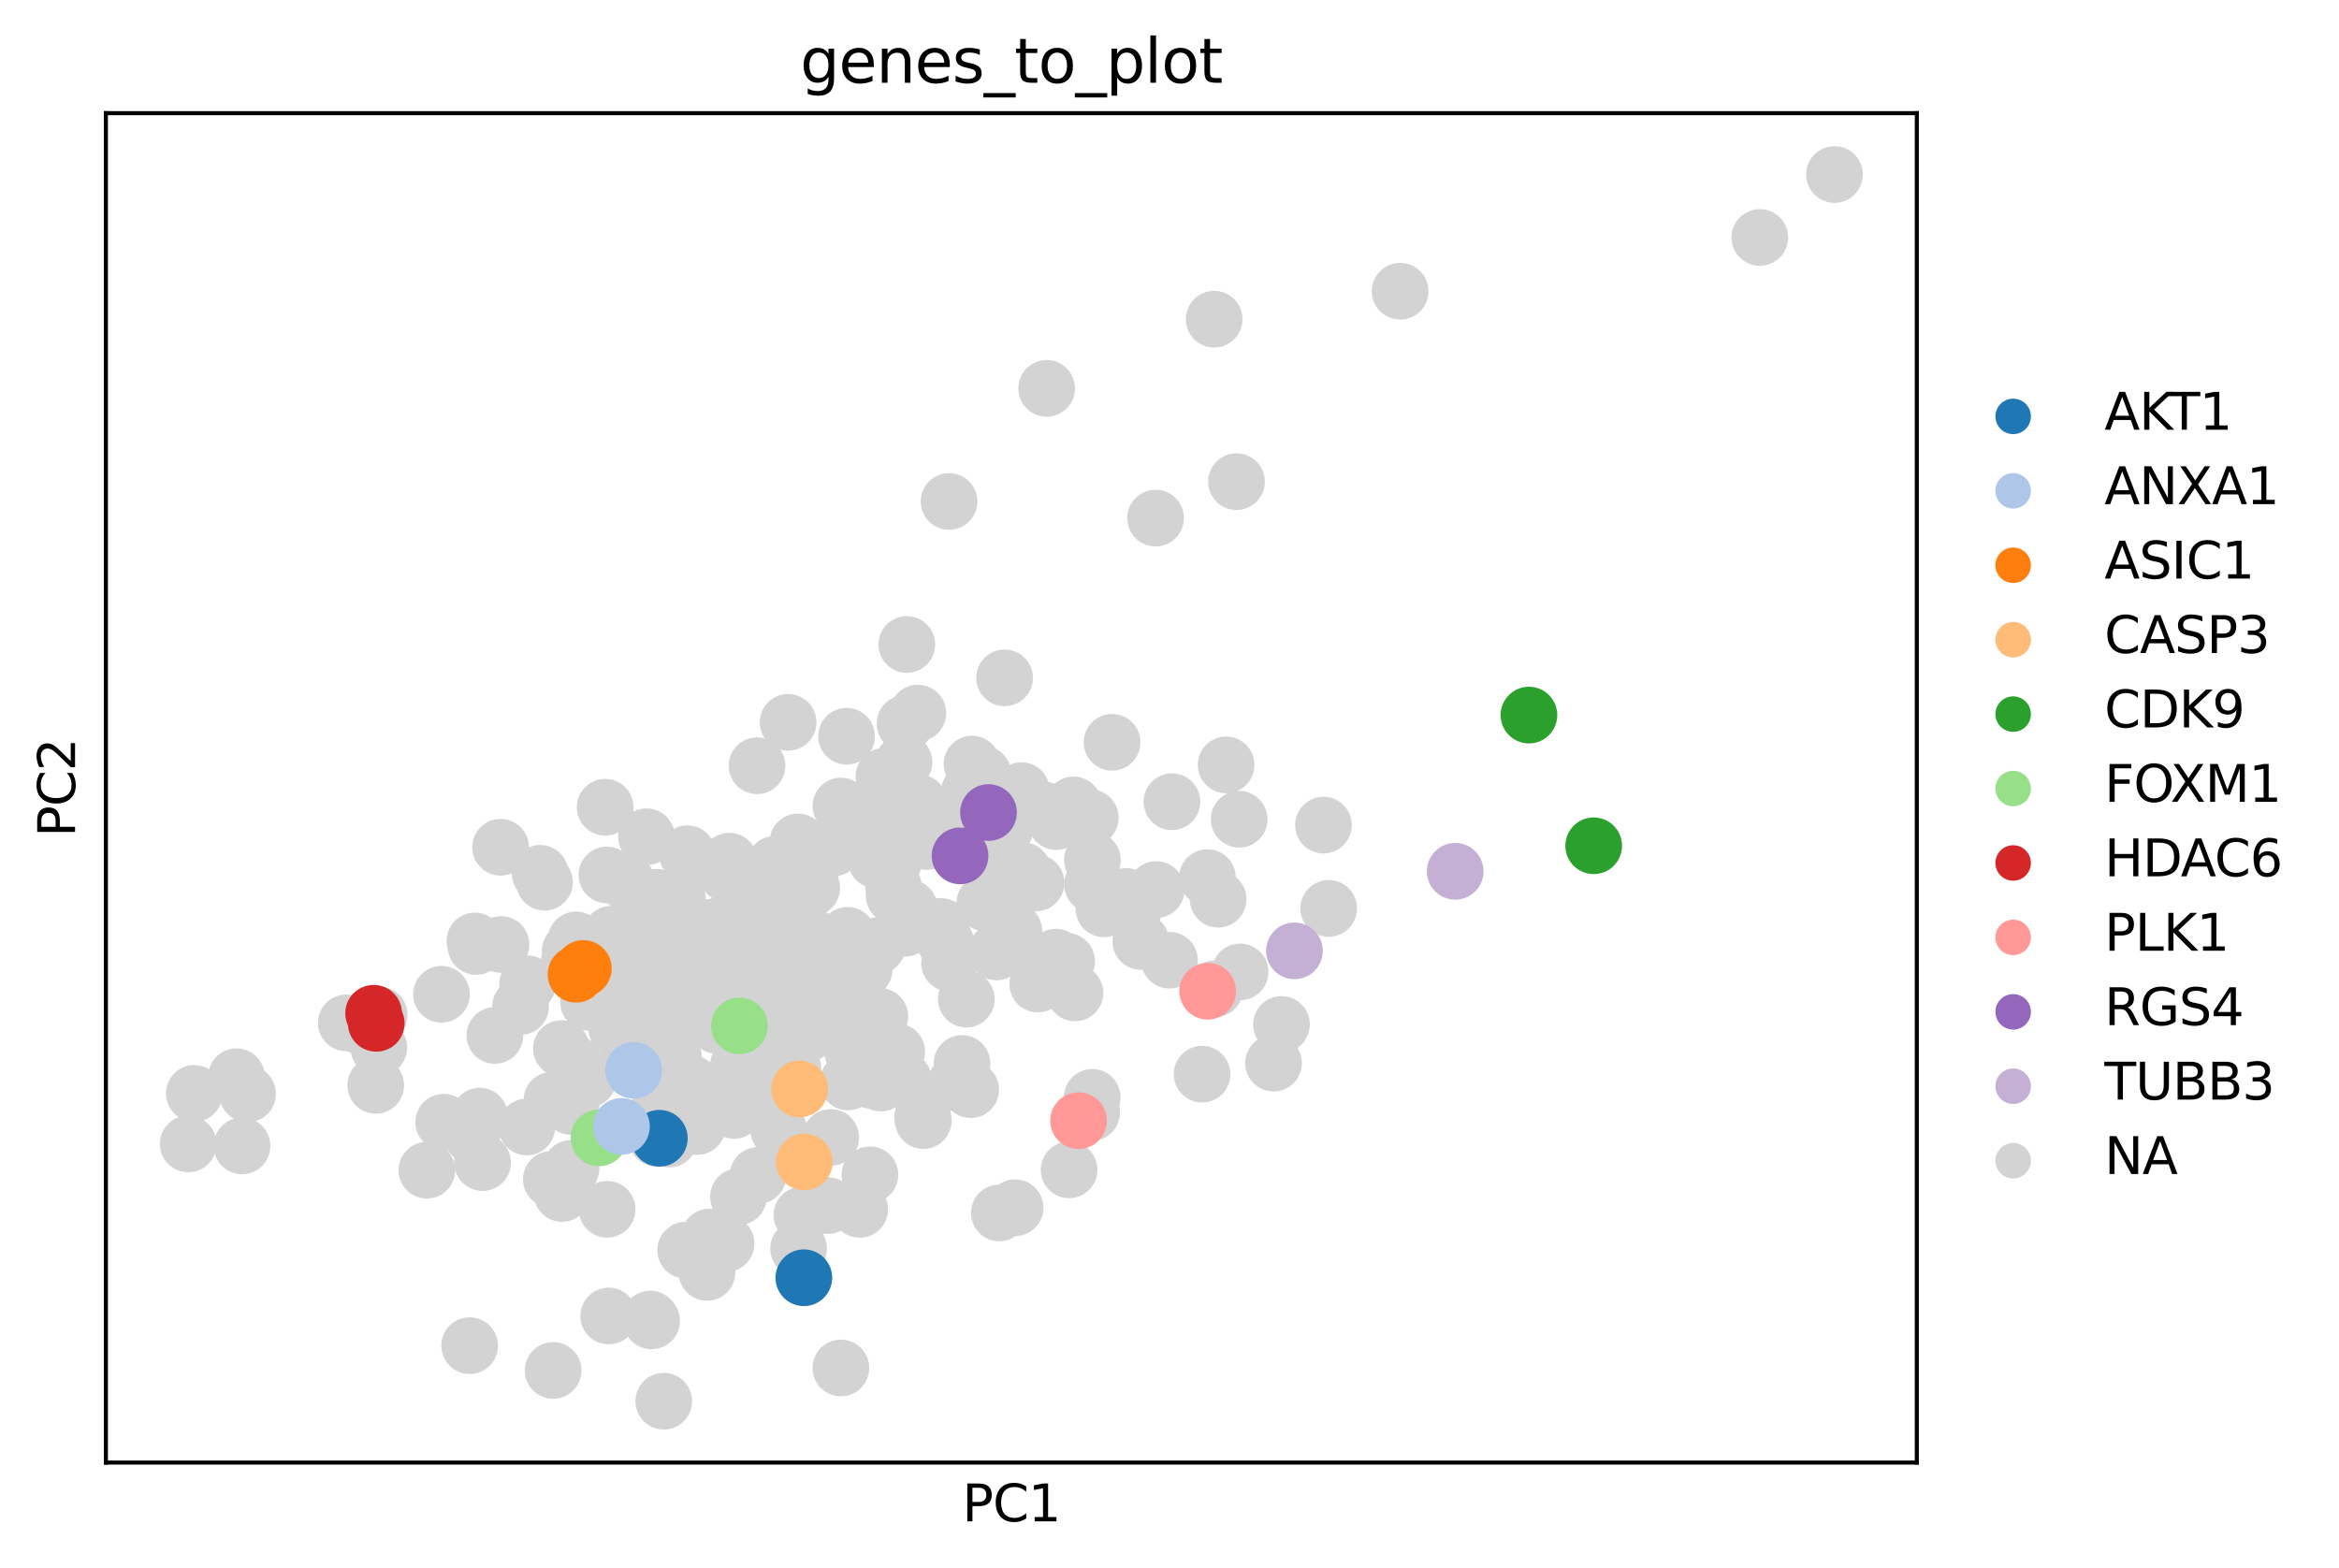 <?xml version="1.0" encoding="utf-8" standalone="no"?>
<!DOCTYPE svg PUBLIC "-//W3C//DTD SVG 1.1//EN"
  "http://www.w3.org/Graphics/SVG/1.1/DTD/svg11.dtd">
<svg xmlns:xlink="http://www.w3.org/1999/xlink" width="461.254pt" height="309.308pt" viewBox="0 0 461.254 309.308" xmlns="http://www.w3.org/2000/svg" version="1.1">
 <defs>
  <style type="text/css">*{stroke-linejoin: round; stroke-linecap: butt}</style>
 </defs>
 <g id="figure_1">
  <g id="patch_1">
   <path d="M 0 309.308 
L 461.254 309.308 
L 461.254 0 
L 0 0 
z
" style="fill: #ffffff"/>
  </g>
  <g id="axes_1">
   <g id="patch_2">
    <path d="M 20.878 288.43 
L 377.998 288.43 
L 377.998 22.318 
L 20.878 22.318 
z
" style="fill: #ffffff"/>
   </g>
   <g id="PathCollection_1">
    <defs>
     <path id="C0_0_e5c6a72204" d="M 0 5.59 
C 1.483 5.59 2.905 5.001 3.953 3.953 
C 5.001 2.905 5.59 1.483 5.59 -0 
C 5.59 -1.483 5.001 -2.905 3.953 -3.953 
C 2.905 -5.001 1.483 -5.59 0 -5.59 
C -1.483 -5.59 -2.905 -5.001 -3.953 -3.953 
C -5.001 -2.905 -5.59 -1.483 -5.59 0 
C -5.59 1.483 -5.001 2.905 -3.953 3.953 
C -2.905 5.001 -1.483 5.59 0 5.59 
z
"/>
    </defs>
    <g clip-path="url(#pdb7e9b1b7e)">
     <use xlink:href="#C0_0_e5c6a72204" x="154.919" y="227.002" style="fill: #d3d3d3"/>
    </g>
    <g clip-path="url(#pdb7e9b1b7e)">
     <use xlink:href="#C0_0_e5c6a72204" x="160.08" y="175.107" style="fill: #d3d3d3"/>
    </g>
    <g clip-path="url(#pdb7e9b1b7e)">
     <use xlink:href="#C0_0_e5c6a72204" x="168.449" y="206.362" style="fill: #d3d3d3"/>
    </g>
    <g clip-path="url(#pdb7e9b1b7e)">
     <use xlink:href="#C0_0_e5c6a72204" x="153.192" y="176.402" style="fill: #d3d3d3"/>
    </g>
    <g clip-path="url(#pdb7e9b1b7e)">
     <use xlink:href="#C0_0_e5c6a72204" x="211.981" y="195.814" style="fill: #d3d3d3"/>
    </g>
    <g clip-path="url(#pdb7e9b1b7e)">
     <use xlink:href="#C0_0_e5c6a72204" x="97.593" y="204.2" style="fill: #d3d3d3"/>
    </g>
    <g clip-path="url(#pdb7e9b1b7e)">
     <use xlink:href="#C0_0_e5c6a72204" x="146.349" y="211.88" style="fill: #d3d3d3"/>
    </g>
    <g clip-path="url(#pdb7e9b1b7e)">
     <use xlink:href="#C0_0_e5c6a72204" x="147.287" y="206.983" style="fill: #d3d3d3"/>
    </g>
    <g clip-path="url(#pdb7e9b1b7e)">
     <use xlink:href="#C0_0_e5c6a72204" x="143.52" y="181.689" style="fill: #d3d3d3"/>
    </g>
    <g clip-path="url(#pdb7e9b1b7e)">
     <use xlink:href="#C0_0_e5c6a72204" x="145.623" y="236.004" style="fill: #d3d3d3"/>
    </g>
    <g clip-path="url(#pdb7e9b1b7e)">
     <use xlink:href="#C0_0_e5c6a72204" x="143.828" y="169.833" style="fill: #d3d3d3"/>
    </g>
    <g clip-path="url(#pdb7e9b1b7e)">
     <use xlink:href="#C0_0_e5c6a72204" x="120.034" y="259.525" style="fill: #d3d3d3"/>
    </g>
    <g clip-path="url(#pdb7e9b1b7e)">
     <use xlink:href="#C0_0_e5c6a72204" x="112.441" y="187.543" style="fill: #d3d3d3"/>
    </g>
    <g clip-path="url(#pdb7e9b1b7e)">
     <use xlink:href="#C0_0_e5c6a72204" x="139.358" y="187.552" style="fill: #d3d3d3"/>
    </g>
    <g clip-path="url(#pdb7e9b1b7e)">
     <use xlink:href="#C0_0_e5c6a72204" x="109.076" y="270.266" style="fill: #d3d3d3"/>
    </g>
    <g clip-path="url(#pdb7e9b1b7e)">
     <use xlink:href="#C0_0_e5c6a72204" x="230.626" y="189.359" style="fill: #d3d3d3"/>
    </g>
    <g clip-path="url(#pdb7e9b1b7e)">
     <use xlink:href="#C0_0_e5c6a72204" x="200.171" y="238.173" style="fill: #d3d3d3"/>
    </g>
    <g clip-path="url(#pdb7e9b1b7e)">
     <use xlink:href="#C0_0_e5c6a72204" x="178.156" y="212.968" style="fill: #d3d3d3"/>
    </g>
    <g clip-path="url(#pdb7e9b1b7e)">
     <use xlink:href="#C0_0_e5c6a72204" x="211.698" y="158.737" style="fill: #d3d3d3"/>
    </g>
    <g clip-path="url(#pdb7e9b1b7e)">
     <use xlink:href="#C0_0_e5c6a72204" x="165.364" y="193.084" style="fill: #d3d3d3"/>
    </g>
    <g clip-path="url(#pdb7e9b1b7e)">
     <use xlink:href="#C0_0_e5c6a72204" x="194.398" y="164.728" style="fill: #d3d3d3"/>
    </g>
    <g clip-path="url(#pdb7e9b1b7e)">
     <use xlink:href="#C0_0_e5c6a72204" x="112.171" y="190.143" style="fill: #d3d3d3"/>
    </g>
    <g clip-path="url(#pdb7e9b1b7e)">
     <use xlink:href="#C0_0_e5c6a72204" x="171.551" y="231.68" style="fill: #d3d3d3"/>
    </g>
    <g clip-path="url(#pdb7e9b1b7e)">
     <use xlink:href="#C0_0_e5c6a72204" x="176.841" y="207.429" style="fill: #d3d3d3"/>
    </g>
    <g clip-path="url(#pdb7e9b1b7e)">
     <use xlink:href="#C0_0_e5c6a72204" x="136.284" y="213.67" style="fill: #d3d3d3"/>
    </g>
    <g clip-path="url(#pdb7e9b1b7e)">
     <use xlink:href="#C0_0_e5c6a72204" x="158.133" y="239.626" style="fill: #d3d3d3"/>
    </g>
    <g clip-path="url(#pdb7e9b1b7e)">
     <use xlink:href="#C0_0_e5c6a72204" x="48.823" y="215.712" style="fill: #d3d3d3"/>
    </g>
    <g clip-path="url(#pdb7e9b1b7e)">
     <use xlink:href="#C0_0_e5c6a72204" x="74.705" y="206.606" style="fill: #d3d3d3"/>
    </g>
    <g clip-path="url(#pdb7e9b1b7e)">
     <use xlink:href="#C0_0_e5c6a72204" x="157.481" y="246.234" style="fill: #d3d3d3"/>
    </g>
    <g clip-path="url(#pdb7e9b1b7e)">
     <use xlink:href="#C0_0_e5c6a72204" x="176.316" y="176.604" style="fill: #d3d3d3"/>
    </g>
    <g clip-path="url(#pdb7e9b1b7e)">
     <use xlink:href="#C0_0_e5c6a72204" x="201.664" y="174.802" style="fill: #d3d3d3"/>
    </g>
    <g clip-path="url(#pdb7e9b1b7e)">
     <use xlink:href="#C0_0_e5c6a72204" x="215.426" y="169.603" style="fill: #d3d3d3"/>
    </g>
    <g clip-path="url(#pdb7e9b1b7e)">
     <use xlink:href="#C0_0_e5c6a72204" x="167.539" y="187.213" style="fill: #d3d3d3"/>
    </g>
    <g clip-path="url(#pdb7e9b1b7e)">
     <use xlink:href="#C0_0_e5c6a72204" x="93.888" y="186.658" style="fill: #d3d3d3"/>
    </g>
    <g clip-path="url(#pdb7e9b1b7e)">
     <use xlink:href="#C0_0_e5c6a72204" x="123.181" y="184.009" style="fill: #d3d3d3"/>
    </g>
    <g clip-path="url(#pdb7e9b1b7e)">
     <use xlink:href="#C0_0_e5c6a72204" x="165.82" y="269.777" style="fill: #d3d3d3"/>
    </g>
    <g clip-path="url(#pdb7e9b1b7e)">
     <use xlink:href="#C0_0_e5c6a72204" x="130.894" y="276.334" style="fill: #d3d3d3"/>
    </g>
    <g clip-path="url(#pdb7e9b1b7e)">
     <use xlink:href="#C0_0_e5c6a72204" x="129.873" y="218.821" style="fill: #d3d3d3"/>
    </g>
    <g clip-path="url(#pdb7e9b1b7e)">
     <use xlink:href="#C0_0_e5c6a72204" x="217.702" y="179.228" style="fill: #d3d3d3"/>
    </g>
    <g clip-path="url(#pdb7e9b1b7e)">
     <use xlink:href="#C0_0_e5c6a72204" x="197.851" y="178.065" style="fill: #d3d3d3"/>
    </g>
    <g clip-path="url(#pdb7e9b1b7e)">
     <use xlink:href="#C0_0_e5c6a72204" x="120.52" y="184.25" style="fill: #d3d3d3"/>
    </g>
    <g clip-path="url(#pdb7e9b1b7e)">
     <use xlink:href="#C0_0_e5c6a72204" x="165.837" y="158.958" style="fill: #d3d3d3"/>
    </g>
    <g clip-path="url(#pdb7e9b1b7e)">
     <use xlink:href="#C0_0_e5c6a72204" x="162.933" y="191.26" style="fill: #d3d3d3"/>
    </g>
    <g clip-path="url(#pdb7e9b1b7e)">
     <use xlink:href="#C0_0_e5c6a72204" x="68.283" y="201.723" style="fill: #d3d3d3"/>
    </g>
    <g clip-path="url(#pdb7e9b1b7e)">
     <use xlink:href="#C0_0_e5c6a72204" x="260.991" y="162.72" style="fill: #d3d3d3"/>
    </g>
    <g clip-path="url(#pdb7e9b1b7e)">
     <use xlink:href="#C0_0_e5c6a72204" x="227.885" y="102.176" style="fill: #d3d3d3"/>
    </g>
    <g clip-path="url(#pdb7e9b1b7e)">
     <use xlink:href="#C0_0_e5c6a72204" x="222.057" y="176.795" style="fill: #d3d3d3"/>
    </g>
    <g clip-path="url(#pdb7e9b1b7e)">
     <use xlink:href="#C0_0_e5c6a72204" x="119.721" y="238.48" style="fill: #d3d3d3"/>
    </g>
    <g clip-path="url(#pdb7e9b1b7e)">
     <use xlink:href="#C0_0_e5c6a72204" x="112.618" y="218.207" style="fill: #d3d3d3"/>
    </g>
    <g clip-path="url(#pdb7e9b1b7e)">
     <use xlink:href="#C0_0_e5c6a72204" x="160.804" y="185.128" style="fill: #d3d3d3"/>
    </g>
    <g clip-path="url(#pdb7e9b1b7e)">
     <use xlink:href="#C0_0_e5c6a72204" x="168.16" y="207.481" style="fill: #d3d3d3"/>
    </g>
    <g clip-path="url(#pdb7e9b1b7e)">
     <use xlink:href="#C0_0_e5c6a72204" x="74.775" y="200.128" style="fill: #d3d3d3"/>
    </g>
    <g clip-path="url(#pdb7e9b1b7e)">
     <use xlink:href="#C0_0_e5c6a72204" x="71.135" y="202.357" style="fill: #d3d3d3"/>
    </g>
    <g clip-path="url(#pdb7e9b1b7e)">
     <use xlink:href="#C0_0_e5c6a72204" x="238.104" y="173.074" style="fill: #d3d3d3"/>
    </g>
    <g clip-path="url(#pdb7e9b1b7e)">
     <use xlink:href="#C0_0_e5c6a72204" x="176.147" y="170.093" style="fill: #d3d3d3"/>
    </g>
    <g clip-path="url(#pdb7e9b1b7e)">
     <use xlink:href="#C0_0_e5c6a72204" x="137.513" y="222.153" style="fill: #d3d3d3"/>
    </g>
    <g clip-path="url(#pdb7e9b1b7e)">
     <use xlink:href="#C0_0_e5c6a72204" x="115.959" y="212.819" style="fill: #d3d3d3"/>
    </g>
    <g clip-path="url(#pdb7e9b1b7e)">
     <use xlink:href="#C0_0_e5c6a72204" x="174.771" y="154.883" style="fill: #d3d3d3"/>
    </g>
    <g clip-path="url(#pdb7e9b1b7e)">
     <use xlink:href="#C0_0_e5c6a72204" x="139.888" y="243.956" style="fill: #d3d3d3"/>
    </g>
    <g clip-path="url(#pdb7e9b1b7e)">
     <use xlink:href="#C0_0_e5c6a72204" x="244.553" y="191.677" style="fill: #d3d3d3"/>
    </g>
    <g clip-path="url(#pdb7e9b1b7e)">
     <use xlink:href="#C0_0_e5c6a72204" x="199.946" y="183.636" style="fill: #d3d3d3"/>
    </g>
    <g clip-path="url(#pdb7e9b1b7e)">
     <use xlink:href="#C0_0_e5c6a72204" x="149.286" y="151.011" style="fill: #d3d3d3"/>
    </g>
    <g clip-path="url(#pdb7e9b1b7e)">
     <use xlink:href="#C0_0_e5c6a72204" x="139.413" y="250.935" style="fill: #d3d3d3"/>
    </g>
    <g clip-path="url(#pdb7e9b1b7e)">
     <use xlink:href="#C0_0_e5c6a72204" x="187.253" y="189.942" style="fill: #d3d3d3"/>
    </g>
    <g clip-path="url(#pdb7e9b1b7e)">
     <use xlink:href="#C0_0_e5c6a72204" x="173.767" y="211.376" style="fill: #d3d3d3"/>
    </g>
    <g clip-path="url(#pdb7e9b1b7e)">
     <use xlink:href="#C0_0_e5c6a72204" x="163.266" y="237.766" style="fill: #d3d3d3"/>
    </g>
    <g clip-path="url(#pdb7e9b1b7e)">
     <use xlink:href="#C0_0_e5c6a72204" x="223.283" y="180.518" style="fill: #d3d3d3"/>
    </g>
    <g clip-path="url(#pdb7e9b1b7e)">
     <use xlink:href="#C0_0_e5c6a72204" x="167.521" y="205.345" style="fill: #d3d3d3"/>
    </g>
    <g clip-path="url(#pdb7e9b1b7e)">
     <use xlink:href="#C0_0_e5c6a72204" x="140.473" y="195.565" style="fill: #d3d3d3"/>
    </g>
    <g clip-path="url(#pdb7e9b1b7e)">
     <use xlink:href="#C0_0_e5c6a72204" x="116.07" y="197.654" style="fill: #d3d3d3"/>
    </g>
    <g clip-path="url(#pdb7e9b1b7e)">
     <use xlink:href="#C0_0_e5c6a72204" x="136.306" y="190.179" style="fill: #d3d3d3"/>
    </g>
    <g clip-path="url(#pdb7e9b1b7e)">
     <use xlink:href="#C0_0_e5c6a72204" x="108.727" y="232.572" style="fill: #d3d3d3"/>
    </g>
    <g clip-path="url(#pdb7e9b1b7e)">
     <use xlink:href="#C0_0_e5c6a72204" x="133.863" y="192.164" style="fill: #d3d3d3"/>
    </g>
    <g clip-path="url(#pdb7e9b1b7e)">
     <use xlink:href="#C0_0_e5c6a72204" x="178.827" y="127.101" style="fill: #d3d3d3"/>
    </g>
    <g clip-path="url(#pdb7e9b1b7e)">
     <use xlink:href="#C0_0_e5c6a72204" x="145.332" y="199.269" style="fill: #d3d3d3"/>
    </g>
    <g clip-path="url(#pdb7e9b1b7e)">
     <use xlink:href="#C0_0_e5c6a72204" x="163.821" y="224.313" style="fill: #d3d3d3"/>
    </g>
    <g clip-path="url(#pdb7e9b1b7e)">
     <use xlink:href="#C0_0_e5c6a72204" x="132.542" y="208.145" style="fill: #d3d3d3"/>
    </g>
    <g clip-path="url(#pdb7e9b1b7e)">
     <use xlink:href="#C0_0_e5c6a72204" x="170.425" y="191.153" style="fill: #d3d3d3"/>
    </g>
    <g clip-path="url(#pdb7e9b1b7e)">
     <use xlink:href="#C0_0_e5c6a72204" x="138.958" y="200.971" style="fill: #d3d3d3"/>
    </g>
    <g clip-path="url(#pdb7e9b1b7e)">
     <use xlink:href="#C0_0_e5c6a72204" x="151.097" y="207.082" style="fill: #d3d3d3"/>
    </g>
    <g clip-path="url(#pdb7e9b1b7e)">
     <use xlink:href="#C0_0_e5c6a72204" x="205.889" y="159.747" style="fill: #d3d3d3"/>
    </g>
    <g clip-path="url(#pdb7e9b1b7e)">
     <use xlink:href="#C0_0_e5c6a72204" x="167.139" y="184.459" style="fill: #d3d3d3"/>
    </g>
    <g clip-path="url(#pdb7e9b1b7e)">
     <use xlink:href="#C0_0_e5c6a72204" x="197.064" y="239.2" style="fill: #d3d3d3"/>
    </g>
    <g clip-path="url(#pdb7e9b1b7e)">
     <use xlink:href="#C0_0_e5c6a72204" x="179.264" y="179.013" style="fill: #d3d3d3"/>
    </g>
    <g clip-path="url(#pdb7e9b1b7e)">
     <use xlink:href="#C0_0_e5c6a72204" x="240.218" y="177.335" style="fill: #d3d3d3"/>
    </g>
    <g clip-path="url(#pdb7e9b1b7e)">
     <use xlink:href="#C0_0_e5c6a72204" x="173.671" y="213.587" style="fill: #d3d3d3"/>
    </g>
    <g clip-path="url(#pdb7e9b1b7e)">
     <use xlink:href="#C0_0_e5c6a72204" x="186.577" y="186.07" style="fill: #d3d3d3"/>
    </g>
    <g clip-path="url(#pdb7e9b1b7e)">
     <use xlink:href="#C0_0_e5c6a72204" x="206.4" y="76.59" style="fill: #d3d3d3"/>
    </g>
    <g clip-path="url(#pdb7e9b1b7e)">
     <use xlink:href="#C0_0_e5c6a72204" x="204.646" y="194.066" style="fill: #d3d3d3"/>
    </g>
    <g clip-path="url(#pdb7e9b1b7e)">
     <use xlink:href="#C0_0_e5c6a72204" x="197.067" y="171.499" style="fill: #d3d3d3"/>
    </g>
    <g clip-path="url(#pdb7e9b1b7e)">
     <use xlink:href="#C0_0_e5c6a72204" x="262.021" y="179.146" style="fill: #d3d3d3"/>
    </g>
    <g clip-path="url(#pdb7e9b1b7e)">
     <use xlink:href="#C0_0_e5c6a72204" x="154.892" y="197.676" style="fill: #d3d3d3"/>
    </g>
    <g clip-path="url(#pdb7e9b1b7e)">
     <use xlink:href="#C0_0_e5c6a72204" x="158.001" y="187.23" style="fill: #d3d3d3"/>
    </g>
    <g clip-path="url(#pdb7e9b1b7e)">
     <use xlink:href="#C0_0_e5c6a72204" x="47.723" y="225.986" style="fill: #d3d3d3"/>
    </g>
    <g clip-path="url(#pdb7e9b1b7e)">
     <use xlink:href="#C0_0_e5c6a72204" x="189.567" y="165.159" style="fill: #d3d3d3"/>
    </g>
    <g clip-path="url(#pdb7e9b1b7e)">
     <use xlink:href="#C0_0_e5c6a72204" x="93.079" y="223.927" style="fill: #d3d3d3"/>
    </g>
    <g clip-path="url(#pdb7e9b1b7e)">
     <use xlink:href="#C0_0_e5c6a72204" x="133.603" y="177.212" style="fill: #d3d3d3"/>
    </g>
    <g clip-path="url(#pdb7e9b1b7e)">
     <use xlink:href="#C0_0_e5c6a72204" x="169.53" y="238.502" style="fill: #d3d3d3"/>
    </g>
    <g clip-path="url(#pdb7e9b1b7e)">
     <use xlink:href="#C0_0_e5c6a72204" x="174.166" y="160.853" style="fill: #d3d3d3"/>
    </g>
    <g clip-path="url(#pdb7e9b1b7e)">
     <use xlink:href="#C0_0_e5c6a72204" x="38.326" y="215.629" style="fill: #d3d3d3"/>
    </g>
    <g clip-path="url(#pdb7e9b1b7e)">
     <use xlink:href="#C0_0_e5c6a72204" x="160.391" y="170.291" style="fill: #d3d3d3"/>
    </g>
    <g clip-path="url(#pdb7e9b1b7e)">
     <use xlink:href="#C0_0_e5c6a72204" x="127.493" y="165.021" style="fill: #d3d3d3"/>
    </g>
    <g clip-path="url(#pdb7e9b1b7e)">
     <use xlink:href="#C0_0_e5c6a72204" x="205.882" y="192.39" style="fill: #d3d3d3"/>
    </g>
    <g clip-path="url(#pdb7e9b1b7e)">
     <use xlink:href="#C0_0_e5c6a72204" x="148.703" y="209.882" style="fill: #d3d3d3"/>
    </g>
    <g clip-path="url(#pdb7e9b1b7e)">
     <use xlink:href="#C0_0_e5c6a72204" x="37.111" y="225.589" style="fill: #d3d3d3"/>
    </g>
    <g clip-path="url(#pdb7e9b1b7e)">
     <use xlink:href="#C0_0_e5c6a72204" x="144.756" y="218.998" style="fill: #d3d3d3"/>
    </g>
    <g clip-path="url(#pdb7e9b1b7e)">
     <use xlink:href="#C0_0_e5c6a72204" x="201.426" y="155.917" style="fill: #d3d3d3"/>
    </g>
    <g clip-path="url(#pdb7e9b1b7e)">
     <use xlink:href="#C0_0_e5c6a72204" x="167.919" y="198.311" style="fill: #d3d3d3"/>
    </g>
    <g clip-path="url(#pdb7e9b1b7e)">
     <use xlink:href="#C0_0_e5c6a72204" x="102.651" y="198.49" style="fill: #d3d3d3"/>
    </g>
    <g clip-path="url(#pdb7e9b1b7e)">
     <use xlink:href="#C0_0_e5c6a72204" x="104.043" y="194.023" style="fill: #d3d3d3"/>
    </g>
    <g clip-path="url(#pdb7e9b1b7e)">
     <use xlink:href="#C0_0_e5c6a72204" x="112.606" y="230.422" style="fill: #d3d3d3"/>
    </g>
    <g clip-path="url(#pdb7e9b1b7e)">
     <use xlink:href="#C0_0_e5c6a72204" x="145.636" y="210.047" style="fill: #d3d3d3"/>
    </g>
    <g clip-path="url(#pdb7e9b1b7e)">
     <use xlink:href="#C0_0_e5c6a72204" x="193.849" y="152.663" style="fill: #d3d3d3"/>
    </g>
    <g clip-path="url(#pdb7e9b1b7e)">
     <use xlink:href="#C0_0_e5c6a72204" x="196.501" y="187.729" style="fill: #d3d3d3"/>
    </g>
    <g clip-path="url(#pdb7e9b1b7e)">
     <use xlink:href="#C0_0_e5c6a72204" x="160.169" y="202.158" style="fill: #d3d3d3"/>
    </g>
    <g clip-path="url(#pdb7e9b1b7e)">
     <use xlink:href="#C0_0_e5c6a72204" x="119.686" y="172.548" style="fill: #d3d3d3"/>
    </g>
    <g clip-path="url(#pdb7e9b1b7e)">
     <use xlink:href="#C0_0_e5c6a72204" x="126.444" y="205.522" style="fill: #d3d3d3"/>
    </g>
    <g clip-path="url(#pdb7e9b1b7e)">
     <use xlink:href="#C0_0_e5c6a72204" x="347.038" y="46.833" style="fill: #d3d3d3"/>
    </g>
    <g clip-path="url(#pdb7e9b1b7e)">
     <use xlink:href="#C0_0_e5c6a72204" x="136.387" y="187.795" style="fill: #d3d3d3"/>
    </g>
    <g clip-path="url(#pdb7e9b1b7e)">
     <use xlink:href="#C0_0_e5c6a72204" x="160.523" y="190.548" style="fill: #d3d3d3"/>
    </g>
    <g clip-path="url(#pdb7e9b1b7e)">
     <use xlink:href="#C0_0_e5c6a72204" x="125.627" y="191.976" style="fill: #d3d3d3"/>
    </g>
    <g clip-path="url(#pdb7e9b1b7e)">
     <use xlink:href="#C0_0_e5c6a72204" x="158.33" y="184.327" style="fill: #d3d3d3"/>
    </g>
    <g clip-path="url(#pdb7e9b1b7e)">
     <use xlink:href="#C0_0_e5c6a72204" x="244.367" y="161.563" style="fill: #d3d3d3"/>
    </g>
    <g clip-path="url(#pdb7e9b1b7e)">
     <use xlink:href="#C0_0_e5c6a72204" x="208.285" y="162.023" style="fill: #d3d3d3"/>
    </g>
    <g clip-path="url(#pdb7e9b1b7e)">
     <use xlink:href="#C0_0_e5c6a72204" x="162.484" y="198.478" style="fill: #d3d3d3"/>
    </g>
    <g clip-path="url(#pdb7e9b1b7e)">
     <use xlink:href="#C0_0_e5c6a72204" x="166.994" y="188.978" style="fill: #d3d3d3"/>
    </g>
    <g clip-path="url(#pdb7e9b1b7e)">
     <use xlink:href="#C0_0_e5c6a72204" x="215.387" y="216.413" style="fill: #d3d3d3"/>
    </g>
    <g clip-path="url(#pdb7e9b1b7e)">
     <use xlink:href="#C0_0_e5c6a72204" x="144.404" y="217.795" style="fill: #d3d3d3"/>
    </g>
    <g clip-path="url(#pdb7e9b1b7e)">
     <use xlink:href="#C0_0_e5c6a72204" x="174.306" y="153.125" style="fill: #d3d3d3"/>
    </g>
    <g clip-path="url(#pdb7e9b1b7e)">
     <use xlink:href="#C0_0_e5c6a72204" x="92.618" y="265.38" style="fill: #d3d3d3"/>
    </g>
    <g clip-path="url(#pdb7e9b1b7e)">
     <use xlink:href="#C0_0_e5c6a72204" x="172.799" y="169.641" style="fill: #d3d3d3"/>
    </g>
    <g clip-path="url(#pdb7e9b1b7e)">
     <use xlink:href="#C0_0_e5c6a72204" x="129.478" y="224.45" style="fill: #d3d3d3"/>
    </g>
    <g clip-path="url(#pdb7e9b1b7e)">
     <use xlink:href="#C0_0_e5c6a72204" x="182.729" y="165.967" style="fill: #d3d3d3"/>
    </g>
    <g clip-path="url(#pdb7e9b1b7e)">
     <use xlink:href="#C0_0_e5c6a72204" x="126.894" y="200.321" style="fill: #d3d3d3"/>
    </g>
    <g clip-path="url(#pdb7e9b1b7e)">
     <use xlink:href="#C0_0_e5c6a72204" x="231.103" y="158.111" style="fill: #d3d3d3"/>
    </g>
    <g clip-path="url(#pdb7e9b1b7e)">
     <use xlink:href="#C0_0_e5c6a72204" x="153.081" y="194.704" style="fill: #d3d3d3"/>
    </g>
    <g clip-path="url(#pdb7e9b1b7e)">
     <use xlink:href="#C0_0_e5c6a72204" x="239.561" y="195.006" style="fill: #d3d3d3"/>
    </g>
    <g clip-path="url(#pdb7e9b1b7e)">
     <use xlink:href="#C0_0_e5c6a72204" x="135.545" y="168.367" style="fill: #d3d3d3"/>
    </g>
    <g clip-path="url(#pdb7e9b1b7e)">
     <use xlink:href="#C0_0_e5c6a72204" x="191.417" y="214.895" style="fill: #d3d3d3"/>
    </g>
    <g clip-path="url(#pdb7e9b1b7e)">
     <use xlink:href="#C0_0_e5c6a72204" x="152.614" y="175.273" style="fill: #d3d3d3"/>
    </g>
    <g clip-path="url(#pdb7e9b1b7e)">
     <use xlink:href="#C0_0_e5c6a72204" x="134.467" y="218.223" style="fill: #d3d3d3"/>
    </g>
    <g clip-path="url(#pdb7e9b1b7e)">
     <use xlink:href="#C0_0_e5c6a72204" x="143.397" y="172.349" style="fill: #d3d3d3"/>
    </g>
    <g clip-path="url(#pdb7e9b1b7e)">
     <use xlink:href="#C0_0_e5c6a72204" x="148.821" y="180.654" style="fill: #d3d3d3"/>
    </g>
    <g clip-path="url(#pdb7e9b1b7e)">
     <use xlink:href="#C0_0_e5c6a72204" x="121.584" y="202.709" style="fill: #d3d3d3"/>
    </g>
    <g clip-path="url(#pdb7e9b1b7e)">
     <use xlink:href="#C0_0_e5c6a72204" x="219.303" y="146.391" style="fill: #d3d3d3"/>
    </g>
    <g clip-path="url(#pdb7e9b1b7e)">
     <use xlink:href="#C0_0_e5c6a72204" x="156.801" y="189.628" style="fill: #d3d3d3"/>
    </g>
    <g clip-path="url(#pdb7e9b1b7e)">
     <use xlink:href="#C0_0_e5c6a72204" x="87.057" y="196.077" style="fill: #d3d3d3"/>
    </g>
    <g clip-path="url(#pdb7e9b1b7e)">
     <use xlink:href="#C0_0_e5c6a72204" x="239.434" y="62.95" style="fill: #d3d3d3"/>
    </g>
    <g clip-path="url(#pdb7e9b1b7e)">
     <use xlink:href="#C0_0_e5c6a72204" x="168.613" y="206.451" style="fill: #d3d3d3"/>
    </g>
    <g clip-path="url(#pdb7e9b1b7e)">
     <use xlink:href="#C0_0_e5c6a72204" x="155.419" y="142.451" style="fill: #d3d3d3"/>
    </g>
    <g clip-path="url(#pdb7e9b1b7e)">
     <use xlink:href="#C0_0_e5c6a72204" x="182.781" y="182.368" style="fill: #d3d3d3"/>
    </g>
    <g clip-path="url(#pdb7e9b1b7e)">
     <use xlink:href="#C0_0_e5c6a72204" x="142.645" y="188.753" style="fill: #d3d3d3"/>
    </g>
    <g clip-path="url(#pdb7e9b1b7e)">
     <use xlink:href="#C0_0_e5c6a72204" x="190.56" y="197.038" style="fill: #d3d3d3"/>
    </g>
    <g clip-path="url(#pdb7e9b1b7e)">
     <use xlink:href="#C0_0_e5c6a72204" x="103.884" y="222.254" style="fill: #d3d3d3"/>
    </g>
    <g clip-path="url(#pdb7e9b1b7e)">
     <use xlink:href="#C0_0_e5c6a72204" x="181.938" y="220.352" style="fill: #d3d3d3"/>
    </g>
    <g clip-path="url(#pdb7e9b1b7e)">
     <use xlink:href="#C0_0_e5c6a72204" x="110.71" y="206.787" style="fill: #d3d3d3"/>
    </g>
    <g clip-path="url(#pdb7e9b1b7e)">
     <use xlink:href="#C0_0_e5c6a72204" x="132.325" y="212.193" style="fill: #d3d3d3"/>
    </g>
    <g clip-path="url(#pdb7e9b1b7e)">
     <use xlink:href="#C0_0_e5c6a72204" x="178.262" y="150.292" style="fill: #d3d3d3"/>
    </g>
    <g clip-path="url(#pdb7e9b1b7e)">
     <use xlink:href="#C0_0_e5c6a72204" x="149.879" y="215.774" style="fill: #d3d3d3"/>
    </g>
    <g clip-path="url(#pdb7e9b1b7e)">
     <use xlink:href="#C0_0_e5c6a72204" x="171.703" y="213.034" style="fill: #d3d3d3"/>
    </g>
    <g clip-path="url(#pdb7e9b1b7e)">
     <use xlink:href="#C0_0_e5c6a72204" x="133.67" y="197.751" style="fill: #d3d3d3"/>
    </g>
    <g clip-path="url(#pdb7e9b1b7e)">
     <use xlink:href="#C0_0_e5c6a72204" x="164.386" y="167.21" style="fill: #d3d3d3"/>
    </g>
    <g clip-path="url(#pdb7e9b1b7e)">
     <use xlink:href="#C0_0_e5c6a72204" x="173.507" y="200.438" style="fill: #d3d3d3"/>
    </g>
    <g clip-path="url(#pdb7e9b1b7e)">
     <use xlink:href="#C0_0_e5c6a72204" x="119.337" y="159.194" style="fill: #d3d3d3"/>
    </g>
    <g clip-path="url(#pdb7e9b1b7e)">
     <use xlink:href="#C0_0_e5c6a72204" x="145.522" y="193.981" style="fill: #d3d3d3"/>
    </g>
    <g clip-path="url(#pdb7e9b1b7e)">
     <use xlink:href="#C0_0_e5c6a72204" x="215.275" y="219.396" style="fill: #d3d3d3"/>
    </g>
    <g clip-path="url(#pdb7e9b1b7e)">
     <use xlink:href="#C0_0_e5c6a72204" x="149.495" y="231.807" style="fill: #d3d3d3"/>
    </g>
    <g clip-path="url(#pdb7e9b1b7e)">
     <use xlink:href="#C0_0_e5c6a72204" x="154.281" y="184.781" style="fill: #d3d3d3"/>
    </g>
    <g clip-path="url(#pdb7e9b1b7e)">
     <use xlink:href="#C0_0_e5c6a72204" x="149.248" y="181.249" style="fill: #d3d3d3"/>
    </g>
    <g clip-path="url(#pdb7e9b1b7e)">
     <use xlink:href="#C0_0_e5c6a72204" x="140.719" y="182.79" style="fill: #d3d3d3"/>
    </g>
    <g clip-path="url(#pdb7e9b1b7e)">
     <use xlink:href="#C0_0_e5c6a72204" x="98.713" y="167.087" style="fill: #d3d3d3"/>
    </g>
    <g clip-path="url(#pdb7e9b1b7e)">
     <use xlink:href="#C0_0_e5c6a72204" x="195.435" y="173.032" style="fill: #d3d3d3"/>
    </g>
    <g clip-path="url(#pdb7e9b1b7e)">
     <use xlink:href="#C0_0_e5c6a72204" x="153.562" y="222.82" style="fill: #d3d3d3"/>
    </g>
    <g clip-path="url(#pdb7e9b1b7e)">
     <use xlink:href="#C0_0_e5c6a72204" x="361.765" y="34.414" style="fill: #d3d3d3"/>
    </g>
    <g clip-path="url(#pdb7e9b1b7e)">
     <use xlink:href="#C0_0_e5c6a72204" x="145.641" y="186.968" style="fill: #d3d3d3"/>
    </g>
    <g clip-path="url(#pdb7e9b1b7e)">
     <use xlink:href="#C0_0_e5c6a72204" x="163.717" y="202.43" style="fill: #d3d3d3"/>
    </g>
    <g clip-path="url(#pdb7e9b1b7e)">
     <use xlink:href="#C0_0_e5c6a72204" x="157.352" y="166.042" style="fill: #d3d3d3"/>
    </g>
    <g clip-path="url(#pdb7e9b1b7e)">
     <use xlink:href="#C0_0_e5c6a72204" x="185.93" y="164.764" style="fill: #d3d3d3"/>
    </g>
    <g clip-path="url(#pdb7e9b1b7e)">
     <use xlink:href="#C0_0_e5c6a72204" x="172.764" y="162.092" style="fill: #d3d3d3"/>
    </g>
    <g clip-path="url(#pdb7e9b1b7e)">
     <use xlink:href="#C0_0_e5c6a72204" x="130.384" y="193.148" style="fill: #d3d3d3"/>
    </g>
    <g clip-path="url(#pdb7e9b1b7e)">
     <use xlink:href="#C0_0_e5c6a72204" x="189.703" y="209.723" style="fill: #d3d3d3"/>
    </g>
    <g clip-path="url(#pdb7e9b1b7e)">
     <use xlink:href="#C0_0_e5c6a72204" x="87.502" y="221.309" style="fill: #d3d3d3"/>
    </g>
    <g clip-path="url(#pdb7e9b1b7e)">
     <use xlink:href="#C0_0_e5c6a72204" x="210.345" y="189.569" style="fill: #d3d3d3"/>
    </g>
    <g clip-path="url(#pdb7e9b1b7e)">
     <use xlink:href="#C0_0_e5c6a72204" x="188.569" y="213.537" style="fill: #d3d3d3"/>
    </g>
    <g clip-path="url(#pdb7e9b1b7e)">
     <use xlink:href="#C0_0_e5c6a72204" x="198.108" y="133.678" style="fill: #d3d3d3"/>
    </g>
    <g clip-path="url(#pdb7e9b1b7e)">
     <use xlink:href="#C0_0_e5c6a72204" x="141.311" y="202.2" style="fill: #d3d3d3"/>
    </g>
    <g clip-path="url(#pdb7e9b1b7e)">
     <use xlink:href="#C0_0_e5c6a72204" x="276.114" y="57.434" style="fill: #d3d3d3"/>
    </g>
    <g clip-path="url(#pdb7e9b1b7e)">
     <use xlink:href="#C0_0_e5c6a72204" x="93.658" y="185.567" style="fill: #d3d3d3"/>
    </g>
    <g clip-path="url(#pdb7e9b1b7e)">
     <use xlink:href="#C0_0_e5c6a72204" x="149.493" y="190.569" style="fill: #d3d3d3"/>
    </g>
    <g clip-path="url(#pdb7e9b1b7e)">
     <use xlink:href="#C0_0_e5c6a72204" x="128.498" y="260.489" style="fill: #d3d3d3"/>
    </g>
    <g clip-path="url(#pdb7e9b1b7e)">
     <use xlink:href="#C0_0_e5c6a72204" x="110.839" y="235.368" style="fill: #d3d3d3"/>
    </g>
    <g clip-path="url(#pdb7e9b1b7e)">
     <use xlink:href="#C0_0_e5c6a72204" x="113.606" y="185.359" style="fill: #d3d3d3"/>
    </g>
    <g clip-path="url(#pdb7e9b1b7e)">
     <use xlink:href="#C0_0_e5c6a72204" x="224.978" y="185.664" style="fill: #d3d3d3"/>
    </g>
    <g clip-path="url(#pdb7e9b1b7e)">
     <use xlink:href="#C0_0_e5c6a72204" x="204.316" y="174.1" style="fill: #d3d3d3"/>
    </g>
    <g clip-path="url(#pdb7e9b1b7e)">
     <use xlink:href="#C0_0_e5c6a72204" x="243.837" y="94.984" style="fill: #d3d3d3"/>
    </g>
    <g clip-path="url(#pdb7e9b1b7e)">
     <use xlink:href="#C0_0_e5c6a72204" x="107.377" y="173.98" style="fill: #d3d3d3"/>
    </g>
    <g clip-path="url(#pdb7e9b1b7e)">
     <use xlink:href="#C0_0_e5c6a72204" x="108.844" y="216.98" style="fill: #d3d3d3"/>
    </g>
    <g clip-path="url(#pdb7e9b1b7e)">
     <use xlink:href="#C0_0_e5c6a72204" x="118.912" y="195.27" style="fill: #d3d3d3"/>
    </g>
    <g clip-path="url(#pdb7e9b1b7e)">
     <use xlink:href="#C0_0_e5c6a72204" x="142.357" y="217.285" style="fill: #d3d3d3"/>
    </g>
    <g clip-path="url(#pdb7e9b1b7e)">
     <use xlink:href="#C0_0_e5c6a72204" x="181.001" y="140.627" style="fill: #d3d3d3"/>
    </g>
    <g clip-path="url(#pdb7e9b1b7e)">
     <use xlink:href="#C0_0_e5c6a72204" x="94.584" y="220.117" style="fill: #d3d3d3"/>
    </g>
    <g clip-path="url(#pdb7e9b1b7e)">
     <use xlink:href="#C0_0_e5c6a72204" x="152.794" y="170.457" style="fill: #d3d3d3"/>
    </g>
    <g clip-path="url(#pdb7e9b1b7e)">
     <use xlink:href="#C0_0_e5c6a72204" x="156.364" y="210.626" style="fill: #d3d3d3"/>
    </g>
    <g clip-path="url(#pdb7e9b1b7e)">
     <use xlink:href="#C0_0_e5c6a72204" x="149.003" y="216.46" style="fill: #d3d3d3"/>
    </g>
    <g clip-path="url(#pdb7e9b1b7e)">
     <use xlink:href="#C0_0_e5c6a72204" x="191.681" y="150.695" style="fill: #d3d3d3"/>
    </g>
    <g clip-path="url(#pdb7e9b1b7e)">
     <use xlink:href="#C0_0_e5c6a72204" x="176.261" y="163.287" style="fill: #d3d3d3"/>
    </g>
    <g clip-path="url(#pdb7e9b1b7e)">
     <use xlink:href="#C0_0_e5c6a72204" x="148.2" y="174.685" style="fill: #d3d3d3"/>
    </g>
    <g clip-path="url(#pdb7e9b1b7e)">
     <use xlink:href="#C0_0_e5c6a72204" x="141.669" y="214.773" style="fill: #d3d3d3"/>
    </g>
    <g clip-path="url(#pdb7e9b1b7e)">
     <use xlink:href="#C0_0_e5c6a72204" x="113.174" y="209.746" style="fill: #d3d3d3"/>
    </g>
    <g clip-path="url(#pdb7e9b1b7e)">
     <use xlink:href="#C0_0_e5c6a72204" x="46.63" y="212.345" style="fill: #d3d3d3"/>
    </g>
    <g clip-path="url(#pdb7e9b1b7e)">
     <use xlink:href="#C0_0_e5c6a72204" x="143.184" y="245.251" style="fill: #d3d3d3"/>
    </g>
    <g clip-path="url(#pdb7e9b1b7e)">
     <use xlink:href="#C0_0_e5c6a72204" x="210.831" y="230.705" style="fill: #d3d3d3"/>
    </g>
    <g clip-path="url(#pdb7e9b1b7e)">
     <use xlink:href="#C0_0_e5c6a72204" x="74.097" y="214.039" style="fill: #d3d3d3"/>
    </g>
    <g clip-path="url(#pdb7e9b1b7e)">
     <use xlink:href="#C0_0_e5c6a72204" x="142.149" y="170.676" style="fill: #d3d3d3"/>
    </g>
    <g clip-path="url(#pdb7e9b1b7e)">
     <use xlink:href="#C0_0_e5c6a72204" x="177.309" y="166.517" style="fill: #d3d3d3"/>
    </g>
    <g clip-path="url(#pdb7e9b1b7e)">
     <use xlink:href="#C0_0_e5c6a72204" x="167.231" y="213.377" style="fill: #d3d3d3"/>
    </g>
    <g clip-path="url(#pdb7e9b1b7e)">
     <use xlink:href="#C0_0_e5c6a72204" x="228.015" y="175.43" style="fill: #d3d3d3"/>
    </g>
    <g clip-path="url(#pdb7e9b1b7e)">
     <use xlink:href="#C0_0_e5c6a72204" x="159.465" y="203.636" style="fill: #d3d3d3"/>
    </g>
    <g clip-path="url(#pdb7e9b1b7e)">
     <use xlink:href="#C0_0_e5c6a72204" x="215.004" y="161.257" style="fill: #d3d3d3"/>
    </g>
    <g clip-path="url(#pdb7e9b1b7e)">
     <use xlink:href="#C0_0_e5c6a72204" x="106.511" y="172.228" style="fill: #d3d3d3"/>
    </g>
    <g clip-path="url(#pdb7e9b1b7e)">
     <use xlink:href="#C0_0_e5c6a72204" x="131.95" y="224.641" style="fill: #d3d3d3"/>
    </g>
    <g clip-path="url(#pdb7e9b1b7e)">
     <use xlink:href="#C0_0_e5c6a72204" x="194.226" y="178.044" style="fill: #d3d3d3"/>
    </g>
    <g clip-path="url(#pdb7e9b1b7e)">
     <use xlink:href="#C0_0_e5c6a72204" x="215.429" y="174.411" style="fill: #d3d3d3"/>
    </g>
    <g clip-path="url(#pdb7e9b1b7e)">
     <use xlink:href="#C0_0_e5c6a72204" x="182.08" y="220.988" style="fill: #d3d3d3"/>
    </g>
    <g clip-path="url(#pdb7e9b1b7e)">
     <use xlink:href="#C0_0_e5c6a72204" x="175.005" y="163.772" style="fill: #d3d3d3"/>
    </g>
    <g clip-path="url(#pdb7e9b1b7e)">
     <use xlink:href="#C0_0_e5c6a72204" x="98.795" y="186.257" style="fill: #d3d3d3"/>
    </g>
    <g clip-path="url(#pdb7e9b1b7e)">
     <use xlink:href="#C0_0_e5c6a72204" x="173.052" y="186.482" style="fill: #d3d3d3"/>
    </g>
    <g clip-path="url(#pdb7e9b1b7e)">
     <use xlink:href="#C0_0_e5c6a72204" x="150.328" y="176.207" style="fill: #d3d3d3"/>
    </g>
    <g clip-path="url(#pdb7e9b1b7e)">
     <use xlink:href="#C0_0_e5c6a72204" x="125.892" y="205.958" style="fill: #d3d3d3"/>
    </g>
    <g clip-path="url(#pdb7e9b1b7e)">
     <use xlink:href="#C0_0_e5c6a72204" x="241.796" y="150.846" style="fill: #d3d3d3"/>
    </g>
    <g clip-path="url(#pdb7e9b1b7e)">
     <use xlink:href="#C0_0_e5c6a72204" x="95.16" y="229.278" style="fill: #d3d3d3"/>
    </g>
    <g clip-path="url(#pdb7e9b1b7e)">
     <use xlink:href="#C0_0_e5c6a72204" x="143.422" y="217.546" style="fill: #d3d3d3"/>
    </g>
    <g clip-path="url(#pdb7e9b1b7e)">
     <use xlink:href="#C0_0_e5c6a72204" x="191.1" y="156.313" style="fill: #d3d3d3"/>
    </g>
    <g clip-path="url(#pdb7e9b1b7e)">
     <use xlink:href="#C0_0_e5c6a72204" x="251.14" y="209.663" style="fill: #d3d3d3"/>
    </g>
    <g clip-path="url(#pdb7e9b1b7e)">
     <use xlink:href="#C0_0_e5c6a72204" x="198.17" y="163.533" style="fill: #d3d3d3"/>
    </g>
    <g clip-path="url(#pdb7e9b1b7e)">
     <use xlink:href="#C0_0_e5c6a72204" x="113.555" y="191.083" style="fill: #d3d3d3"/>
    </g>
    <g clip-path="url(#pdb7e9b1b7e)">
     <use xlink:href="#C0_0_e5c6a72204" x="166.938" y="145.191" style="fill: #d3d3d3"/>
    </g>
    <g clip-path="url(#pdb7e9b1b7e)">
     <use xlink:href="#C0_0_e5c6a72204" x="155.638" y="214.713" style="fill: #d3d3d3"/>
    </g>
    <g clip-path="url(#pdb7e9b1b7e)">
     <use xlink:href="#C0_0_e5c6a72204" x="201.688" y="171.694" style="fill: #d3d3d3"/>
    </g>
    <g clip-path="url(#pdb7e9b1b7e)">
     <use xlink:href="#C0_0_e5c6a72204" x="123.691" y="174.1" style="fill: #d3d3d3"/>
    </g>
    <g clip-path="url(#pdb7e9b1b7e)">
     <use xlink:href="#C0_0_e5c6a72204" x="129.484" y="176.948" style="fill: #d3d3d3"/>
    </g>
    <g clip-path="url(#pdb7e9b1b7e)">
     <use xlink:href="#C0_0_e5c6a72204" x="178.42" y="183.089" style="fill: #d3d3d3"/>
    </g>
    <g clip-path="url(#pdb7e9b1b7e)">
     <use xlink:href="#C0_0_e5c6a72204" x="128.221" y="260.129" style="fill: #d3d3d3"/>
    </g>
    <g clip-path="url(#pdb7e9b1b7e)">
     <use xlink:href="#C0_0_e5c6a72204" x="178.472" y="142.693" style="fill: #d3d3d3"/>
    </g>
    <g clip-path="url(#pdb7e9b1b7e)">
     <use xlink:href="#C0_0_e5c6a72204" x="178.991" y="161.006" style="fill: #d3d3d3"/>
    </g>
    <g clip-path="url(#pdb7e9b1b7e)">
     <use xlink:href="#C0_0_e5c6a72204" x="185.608" y="182.713" style="fill: #d3d3d3"/>
    </g>
    <g clip-path="url(#pdb7e9b1b7e)">
     <use xlink:href="#C0_0_e5c6a72204" x="132.823" y="208.519" style="fill: #d3d3d3"/>
    </g>
    <g clip-path="url(#pdb7e9b1b7e)">
     <use xlink:href="#C0_0_e5c6a72204" x="159.372" y="199.92" style="fill: #d3d3d3"/>
    </g>
    <g clip-path="url(#pdb7e9b1b7e)">
     <use xlink:href="#C0_0_e5c6a72204" x="187.155" y="98.892" style="fill: #d3d3d3"/>
    </g>
    <g clip-path="url(#pdb7e9b1b7e)">
     <use xlink:href="#C0_0_e5c6a72204" x="139.726" y="218.692" style="fill: #d3d3d3"/>
    </g>
    <g clip-path="url(#pdb7e9b1b7e)">
     <use xlink:href="#C0_0_e5c6a72204" x="176.24" y="175.101" style="fill: #d3d3d3"/>
    </g>
    <g clip-path="url(#pdb7e9b1b7e)">
     <use xlink:href="#C0_0_e5c6a72204" x="123.193" y="209.744" style="fill: #d3d3d3"/>
    </g>
    <g clip-path="url(#pdb7e9b1b7e)">
     <use xlink:href="#C0_0_e5c6a72204" x="138.888" y="187.104" style="fill: #d3d3d3"/>
    </g>
    <g clip-path="url(#pdb7e9b1b7e)">
     <use xlink:href="#C0_0_e5c6a72204" x="208.239" y="188.757" style="fill: #d3d3d3"/>
    </g>
    <g clip-path="url(#pdb7e9b1b7e)">
     <use xlink:href="#C0_0_e5c6a72204" x="133.444" y="192.452" style="fill: #d3d3d3"/>
    </g>
    <g clip-path="url(#pdb7e9b1b7e)">
     <use xlink:href="#C0_0_e5c6a72204" x="84.176" y="230.776" style="fill: #d3d3d3"/>
    </g>
    <g clip-path="url(#pdb7e9b1b7e)">
     <use xlink:href="#C0_0_e5c6a72204" x="131.7" y="184.58" style="fill: #d3d3d3"/>
    </g>
    <g clip-path="url(#pdb7e9b1b7e)">
     <use xlink:href="#C0_0_e5c6a72204" x="252.71" y="202.029" style="fill: #d3d3d3"/>
    </g>
    <g clip-path="url(#pdb7e9b1b7e)">
     <use xlink:href="#C0_0_e5c6a72204" x="181.22" y="158.326" style="fill: #d3d3d3"/>
    </g>
    <g clip-path="url(#pdb7e9b1b7e)">
     <use xlink:href="#C0_0_e5c6a72204" x="237.052" y="211.837" style="fill: #d3d3d3"/>
    </g>
    <g clip-path="url(#pdb7e9b1b7e)">
     <use xlink:href="#C0_0_e5c6a72204" x="135.214" y="246.55" style="fill: #d3d3d3"/>
    </g>
    <g clip-path="url(#pdb7e9b1b7e)">
     <use xlink:href="#C0_0_e5c6a72204" x="158.522" y="251.983" style="fill: #1f77b4"/>
    </g>
    <g clip-path="url(#pdb7e9b1b7e)">
     <use xlink:href="#C0_0_e5c6a72204" x="74.196" y="201.809" style="fill: #d62728"/>
    </g>
    <g clip-path="url(#pdb7e9b1b7e)">
     <use xlink:href="#C0_0_e5c6a72204" x="238.158" y="195.477" style="fill: #ff9896"/>
    </g>
    <g clip-path="url(#pdb7e9b1b7e)">
     <use xlink:href="#C0_0_e5c6a72204" x="130.023" y="224.477" style="fill: #1f77b4"/>
    </g>
    <g clip-path="url(#pdb7e9b1b7e)">
     <use xlink:href="#C0_0_e5c6a72204" x="73.674" y="199.829" style="fill: #d62728"/>
    </g>
    <g clip-path="url(#pdb7e9b1b7e)">
     <use xlink:href="#C0_0_e5c6a72204" x="212.691" y="221.007" style="fill: #ff9896"/>
    </g>
    <g clip-path="url(#pdb7e9b1b7e)">
     <use xlink:href="#C0_0_e5c6a72204" x="301.51" y="141.022" style="fill: #2ca02c"/>
    </g>
    <g clip-path="url(#pdb7e9b1b7e)">
     <use xlink:href="#C0_0_e5c6a72204" x="113.588" y="192.136" style="fill: #ff7f0e"/>
    </g>
    <g clip-path="url(#pdb7e9b1b7e)">
     <use xlink:href="#C0_0_e5c6a72204" x="118.129" y="224.39" style="fill: #98df8a"/>
    </g>
    <g clip-path="url(#pdb7e9b1b7e)">
     <use xlink:href="#C0_0_e5c6a72204" x="314.277" y="166.796" style="fill: #2ca02c"/>
    </g>
    <g clip-path="url(#pdb7e9b1b7e)">
     <use xlink:href="#C0_0_e5c6a72204" x="255.268" y="187.515" style="fill: #c5b0d5"/>
    </g>
    <g clip-path="url(#pdb7e9b1b7e)">
     <use xlink:href="#C0_0_e5c6a72204" x="124.957" y="211.084" style="fill: #aec7e8"/>
    </g>
    <g clip-path="url(#pdb7e9b1b7e)">
     <use xlink:href="#C0_0_e5c6a72204" x="158.606" y="229.145" style="fill: #ffbb78"/>
    </g>
    <g clip-path="url(#pdb7e9b1b7e)">
     <use xlink:href="#C0_0_e5c6a72204" x="194.935" y="160.241" style="fill: #9467bd"/>
    </g>
    <g clip-path="url(#pdb7e9b1b7e)">
     <use xlink:href="#C0_0_e5c6a72204" x="145.822" y="202.315" style="fill: #98df8a"/>
    </g>
    <g clip-path="url(#pdb7e9b1b7e)">
     <use xlink:href="#C0_0_e5c6a72204" x="115.038" y="190.988" style="fill: #ff7f0e"/>
    </g>
    <g clip-path="url(#pdb7e9b1b7e)">
     <use xlink:href="#C0_0_e5c6a72204" x="122.557" y="222.141" style="fill: #aec7e8"/>
    </g>
    <g clip-path="url(#pdb7e9b1b7e)">
     <use xlink:href="#C0_0_e5c6a72204" x="157.687" y="214.752" style="fill: #ffbb78"/>
    </g>
    <g clip-path="url(#pdb7e9b1b7e)">
     <use xlink:href="#C0_0_e5c6a72204" x="286.965" y="171.831" style="fill: #c5b0d5"/>
    </g>
    <g clip-path="url(#pdb7e9b1b7e)">
     <use xlink:href="#C0_0_e5c6a72204" x="189.325" y="168.783" style="fill: #9467bd"/>
    </g>
   </g>
   <g id="PathCollection_2"/>
   <g id="PathCollection_3"/>
   <g id="PathCollection_4"/>
   <g id="PathCollection_5"/>
   <g id="PathCollection_6"/>
   <g id="PathCollection_7"/>
   <g id="PathCollection_8"/>
   <g id="PathCollection_9"/>
   <g id="PathCollection_10"/>
   <g id="PathCollection_11"/>
   <g id="PathCollection_12"/>
   <g id="matplotlib.axis_1">
    <g id="text_1">
     <!-- PC1 -->
     <g transform="translate(189.751 300.029) scale(0.1 -0.1)">
      <defs>
       <path id="DejaVuSans-50" d="M 1259 4147 
L 1259 2394 
L 2053 2394 
Q 2494 2394 2734 2622 
Q 2975 2850 2975 3272 
Q 2975 3691 2734 3919 
Q 2494 4147 2053 4147 
L 1259 4147 
z
M 628 4666 
L 2053 4666 
Q 2838 4666 3239 4311 
Q 3641 3956 3641 3272 
Q 3641 2581 3239 2228 
Q 2838 1875 2053 1875 
L 1259 1875 
L 1259 0 
L 628 0 
L 628 4666 
z
" transform="scale(0.016)"/>
       <path id="DejaVuSans-43" d="M 4122 4306 
L 4122 3641 
Q 3803 3938 3442 4084 
Q 3081 4231 2675 4231 
Q 1875 4231 1450 3742 
Q 1025 3253 1025 2328 
Q 1025 1406 1450 917 
Q 1875 428 2675 428 
Q 3081 428 3442 575 
Q 3803 722 4122 1019 
L 4122 359 
Q 3791 134 3420 21 
Q 3050 -91 2638 -91 
Q 1578 -91 968 557 
Q 359 1206 359 2328 
Q 359 3453 968 4101 
Q 1578 4750 2638 4750 
Q 3056 4750 3426 4639 
Q 3797 4528 4122 4306 
z
" transform="scale(0.016)"/>
       <path id="DejaVuSans-31" d="M 794 531 
L 1825 531 
L 1825 4091 
L 703 3866 
L 703 4441 
L 1819 4666 
L 2450 4666 
L 2450 531 
L 3481 531 
L 3481 0 
L 794 0 
L 794 531 
z
" transform="scale(0.016)"/>
      </defs>
      <use xlink:href="#DejaVuSans-50"/>
      <use xlink:href="#DejaVuSans-43" x="60.303"/>
      <use xlink:href="#DejaVuSans-31" x="130.127"/>
     </g>
    </g>
   </g>
   <g id="matplotlib.axis_2">
    <g id="text_2">
     <!-- PC2 -->
     <g transform="translate(14.798 165.062) rotate(-90) scale(0.1 -0.1)">
      <defs>
       <path id="DejaVuSans-32" d="M 1228 531 
L 3431 531 
L 3431 0 
L 469 0 
L 469 531 
Q 828 903 1448 1529 
Q 2069 2156 2228 2338 
Q 2531 2678 2651 2914 
Q 2772 3150 2772 3378 
Q 2772 3750 2511 3984 
Q 2250 4219 1831 4219 
Q 1534 4219 1204 4116 
Q 875 4013 500 3803 
L 500 4441 
Q 881 4594 1212 4672 
Q 1544 4750 1819 4750 
Q 2544 4750 2975 4387 
Q 3406 4025 3406 3419 
Q 3406 3131 3298 2873 
Q 3191 2616 2906 2266 
Q 2828 2175 2409 1742 
Q 1991 1309 1228 531 
z
" transform="scale(0.016)"/>
      </defs>
      <use xlink:href="#DejaVuSans-50"/>
      <use xlink:href="#DejaVuSans-43" x="60.303"/>
      <use xlink:href="#DejaVuSans-32" x="130.127"/>
     </g>
    </g>
   </g>
   <g id="patch_3">
    <path d="M 20.878 288.43 
L 20.878 22.318 
" style="fill: none; stroke: #000000; stroke-width: 0.8; stroke-linejoin: miter; stroke-linecap: square"/>
   </g>
   <g id="patch_4">
    <path d="M 377.998 288.43 
L 377.998 22.318 
" style="fill: none; stroke: #000000; stroke-width: 0.8; stroke-linejoin: miter; stroke-linecap: square"/>
   </g>
   <g id="patch_5">
    <path d="M 20.878 288.43 
L 377.998 288.43 
" style="fill: none; stroke: #000000; stroke-width: 0.8; stroke-linejoin: miter; stroke-linecap: square"/>
   </g>
   <g id="patch_6">
    <path d="M 20.878 22.318 
L 377.998 22.318 
" style="fill: none; stroke: #000000; stroke-width: 0.8; stroke-linejoin: miter; stroke-linecap: square"/>
   </g>
   <g id="text_3">
    <!-- genes_to_plot -->
    <g transform="translate(157.794 16.318) scale(0.12 -0.12)">
     <defs>
      <path id="DejaVuSans-67" d="M 2906 1791 
Q 2906 2416 2648 2759 
Q 2391 3103 1925 3103 
Q 1463 3103 1205 2759 
Q 947 2416 947 1791 
Q 947 1169 1205 825 
Q 1463 481 1925 481 
Q 2391 481 2648 825 
Q 2906 1169 2906 1791 
z
M 3481 434 
Q 3481 -459 3084 -895 
Q 2688 -1331 1869 -1331 
Q 1566 -1331 1297 -1286 
Q 1028 -1241 775 -1147 
L 775 -588 
Q 1028 -725 1275 -790 
Q 1522 -856 1778 -856 
Q 2344 -856 2625 -561 
Q 2906 -266 2906 331 
L 2906 616 
Q 2728 306 2450 153 
Q 2172 0 1784 0 
Q 1141 0 747 490 
Q 353 981 353 1791 
Q 353 2603 747 3093 
Q 1141 3584 1784 3584 
Q 2172 3584 2450 3431 
Q 2728 3278 2906 2969 
L 2906 3500 
L 3481 3500 
L 3481 434 
z
" transform="scale(0.016)"/>
      <path id="DejaVuSans-65" d="M 3597 1894 
L 3597 1613 
L 953 1613 
Q 991 1019 1311 708 
Q 1631 397 2203 397 
Q 2534 397 2845 478 
Q 3156 559 3463 722 
L 3463 178 
Q 3153 47 2828 -22 
Q 2503 -91 2169 -91 
Q 1331 -91 842 396 
Q 353 884 353 1716 
Q 353 2575 817 3079 
Q 1281 3584 2069 3584 
Q 2775 3584 3186 3129 
Q 3597 2675 3597 1894 
z
M 3022 2063 
Q 3016 2534 2758 2815 
Q 2500 3097 2075 3097 
Q 1594 3097 1305 2825 
Q 1016 2553 972 2059 
L 3022 2063 
z
" transform="scale(0.016)"/>
      <path id="DejaVuSans-6e" d="M 3513 2113 
L 3513 0 
L 2938 0 
L 2938 2094 
Q 2938 2591 2744 2837 
Q 2550 3084 2163 3084 
Q 1697 3084 1428 2787 
Q 1159 2491 1159 1978 
L 1159 0 
L 581 0 
L 581 3500 
L 1159 3500 
L 1159 2956 
Q 1366 3272 1645 3428 
Q 1925 3584 2291 3584 
Q 2894 3584 3203 3211 
Q 3513 2838 3513 2113 
z
" transform="scale(0.016)"/>
      <path id="DejaVuSans-73" d="M 2834 3397 
L 2834 2853 
Q 2591 2978 2328 3040 
Q 2066 3103 1784 3103 
Q 1356 3103 1142 2972 
Q 928 2841 928 2578 
Q 928 2378 1081 2264 
Q 1234 2150 1697 2047 
L 1894 2003 
Q 2506 1872 2764 1633 
Q 3022 1394 3022 966 
Q 3022 478 2636 193 
Q 2250 -91 1575 -91 
Q 1294 -91 989 -36 
Q 684 19 347 128 
L 347 722 
Q 666 556 975 473 
Q 1284 391 1588 391 
Q 1994 391 2212 530 
Q 2431 669 2431 922 
Q 2431 1156 2273 1281 
Q 2116 1406 1581 1522 
L 1381 1569 
Q 847 1681 609 1914 
Q 372 2147 372 2553 
Q 372 3047 722 3315 
Q 1072 3584 1716 3584 
Q 2034 3584 2315 3537 
Q 2597 3491 2834 3397 
z
" transform="scale(0.016)"/>
      <path id="DejaVuSans-5f" d="M 3263 -1063 
L 3263 -1509 
L -63 -1509 
L -63 -1063 
L 3263 -1063 
z
" transform="scale(0.016)"/>
      <path id="DejaVuSans-74" d="M 1172 4494 
L 1172 3500 
L 2356 3500 
L 2356 3053 
L 1172 3053 
L 1172 1153 
Q 1172 725 1289 603 
Q 1406 481 1766 481 
L 2356 481 
L 2356 0 
L 1766 0 
Q 1100 0 847 248 
Q 594 497 594 1153 
L 594 3053 
L 172 3053 
L 172 3500 
L 594 3500 
L 594 4494 
L 1172 4494 
z
" transform="scale(0.016)"/>
      <path id="DejaVuSans-6f" d="M 1959 3097 
Q 1497 3097 1228 2736 
Q 959 2375 959 1747 
Q 959 1119 1226 758 
Q 1494 397 1959 397 
Q 2419 397 2687 759 
Q 2956 1122 2956 1747 
Q 2956 2369 2687 2733 
Q 2419 3097 1959 3097 
z
M 1959 3584 
Q 2709 3584 3137 3096 
Q 3566 2609 3566 1747 
Q 3566 888 3137 398 
Q 2709 -91 1959 -91 
Q 1206 -91 779 398 
Q 353 888 353 1747 
Q 353 2609 779 3096 
Q 1206 3584 1959 3584 
z
" transform="scale(0.016)"/>
      <path id="DejaVuSans-70" d="M 1159 525 
L 1159 -1331 
L 581 -1331 
L 581 3500 
L 1159 3500 
L 1159 2969 
Q 1341 3281 1617 3432 
Q 1894 3584 2278 3584 
Q 2916 3584 3314 3078 
Q 3713 2572 3713 1747 
Q 3713 922 3314 415 
Q 2916 -91 2278 -91 
Q 1894 -91 1617 61 
Q 1341 213 1159 525 
z
M 3116 1747 
Q 3116 2381 2855 2742 
Q 2594 3103 2138 3103 
Q 1681 3103 1420 2742 
Q 1159 2381 1159 1747 
Q 1159 1113 1420 752 
Q 1681 391 2138 391 
Q 2594 391 2855 752 
Q 3116 1113 3116 1747 
z
" transform="scale(0.016)"/>
      <path id="DejaVuSans-6c" d="M 603 4863 
L 1178 4863 
L 1178 0 
L 603 0 
L 603 4863 
z
" transform="scale(0.016)"/>
     </defs>
     <use xlink:href="#DejaVuSans-67"/>
     <use xlink:href="#DejaVuSans-65" x="63.477"/>
     <use xlink:href="#DejaVuSans-6e" x="125"/>
     <use xlink:href="#DejaVuSans-65" x="188.379"/>
     <use xlink:href="#DejaVuSans-73" x="249.902"/>
     <use xlink:href="#DejaVuSans-5f" x="302.002"/>
     <use xlink:href="#DejaVuSans-74" x="352.002"/>
     <use xlink:href="#DejaVuSans-6f" x="391.211"/>
     <use xlink:href="#DejaVuSans-5f" x="452.393"/>
     <use xlink:href="#DejaVuSans-70" x="502.393"/>
     <use xlink:href="#DejaVuSans-6c" x="565.869"/>
     <use xlink:href="#DejaVuSans-6f" x="593.652"/>
     <use xlink:href="#DejaVuSans-74" x="654.834"/>
    </g>
   </g>
   <g id="legend_1">
    <g id="PathCollection_13">
     <defs>
      <path id="m97a4b26a37" d="M 0 3 
C 0.796 3 1.559 2.684 2.121 2.121 
C 2.684 1.559 3 0.796 3 0 
C 3 -0.796 2.684 -1.559 2.121 -2.121 
C 1.559 -2.684 0.796 -3 0 -3 
C -0.796 -3 -1.559 -2.684 -2.121 -2.121 
C -2.684 -1.559 -3 -0.796 -3 0 
C -3 0.796 -2.684 1.559 -2.121 2.121 
C -1.559 2.684 -0.796 3 0 3 
z
" style="stroke: #1f77b4"/>
     </defs>
     <g>
      <use xlink:href="#m97a4b26a37" x="396.998" y="82.118" style="fill: #1f77b4; stroke: #1f77b4"/>
     </g>
    </g>
    <g id="text_4">
     <!-- AKT1 -->
     <g transform="translate(414.998 84.743) scale(0.1 -0.1)">
      <defs>
       <path id="DejaVuSans-41" d="M 2188 4044 
L 1331 1722 
L 3047 1722 
L 2188 4044 
z
M 1831 4666 
L 2547 4666 
L 4325 0 
L 3669 0 
L 3244 1197 
L 1141 1197 
L 716 0 
L 50 0 
L 1831 4666 
z
" transform="scale(0.016)"/>
       <path id="DejaVuSans-4b" d="M 628 4666 
L 1259 4666 
L 1259 2694 
L 3353 4666 
L 4166 4666 
L 1850 2491 
L 4331 0 
L 3500 0 
L 1259 2247 
L 1259 0 
L 628 0 
L 628 4666 
z
" transform="scale(0.016)"/>
       <path id="DejaVuSans-54" d="M -19 4666 
L 3928 4666 
L 3928 4134 
L 2272 4134 
L 2272 0 
L 1638 0 
L 1638 4134 
L -19 4134 
L -19 4666 
z
" transform="scale(0.016)"/>
      </defs>
      <use xlink:href="#DejaVuSans-41"/>
      <use xlink:href="#DejaVuSans-4b" x="68.408"/>
      <use xlink:href="#DejaVuSans-54" x="126.234"/>
      <use xlink:href="#DejaVuSans-31" x="187.318"/>
     </g>
    </g>
    <g id="PathCollection_14">
     <defs>
      <path id="m2bd299a7ed" d="M 0 3 
C 0.796 3 1.559 2.684 2.121 2.121 
C 2.684 1.559 3 0.796 3 0 
C 3 -0.796 2.684 -1.559 2.121 -2.121 
C 1.559 -2.684 0.796 -3 0 -3 
C -0.796 -3 -1.559 -2.684 -2.121 -2.121 
C -2.684 -1.559 -3 -0.796 -3 0 
C -3 0.796 -2.684 1.559 -2.121 2.121 
C -1.559 2.684 -0.796 3 0 3 
z
" style="stroke: #aec7e8"/>
     </defs>
     <g>
      <use xlink:href="#m2bd299a7ed" x="396.998" y="96.796" style="fill: #aec7e8; stroke: #aec7e8"/>
     </g>
    </g>
    <g id="text_5">
     <!-- ANXA1 -->
     <g transform="translate(414.998 99.421) scale(0.1 -0.1)">
      <defs>
       <path id="DejaVuSans-4e" d="M 628 4666 
L 1478 4666 
L 3547 763 
L 3547 4666 
L 4159 4666 
L 4159 0 
L 3309 0 
L 1241 3903 
L 1241 0 
L 628 0 
L 628 4666 
z
" transform="scale(0.016)"/>
       <path id="DejaVuSans-58" d="M 403 4666 
L 1081 4666 
L 2241 2931 
L 3406 4666 
L 4084 4666 
L 2584 2425 
L 4184 0 
L 3506 0 
L 2194 1984 
L 872 0 
L 191 0 
L 1856 2491 
L 403 4666 
z
" transform="scale(0.016)"/>
      </defs>
      <use xlink:href="#DejaVuSans-41"/>
      <use xlink:href="#DejaVuSans-4e" x="68.408"/>
      <use xlink:href="#DejaVuSans-58" x="143.213"/>
      <use xlink:href="#DejaVuSans-41" x="211.719"/>
      <use xlink:href="#DejaVuSans-31" x="280.127"/>
     </g>
    </g>
    <g id="PathCollection_15">
     <defs>
      <path id="m91be624d9a" d="M 0 3 
C 0.796 3 1.559 2.684 2.121 2.121 
C 2.684 1.559 3 0.796 3 0 
C 3 -0.796 2.684 -1.559 2.121 -2.121 
C 1.559 -2.684 0.796 -3 0 -3 
C -0.796 -3 -1.559 -2.684 -2.121 -2.121 
C -2.684 -1.559 -3 -0.796 -3 0 
C -3 0.796 -2.684 1.559 -2.121 2.121 
C -1.559 2.684 -0.796 3 0 3 
z
" style="stroke: #ff7f0e"/>
     </defs>
     <g>
      <use xlink:href="#m91be624d9a" x="396.998" y="111.474" style="fill: #ff7f0e; stroke: #ff7f0e"/>
     </g>
    </g>
    <g id="text_6">
     <!-- ASIC1 -->
     <g transform="translate(414.998 114.099) scale(0.1 -0.1)">
      <defs>
       <path id="DejaVuSans-53" d="M 3425 4513 
L 3425 3897 
Q 3066 4069 2747 4153 
Q 2428 4238 2131 4238 
Q 1616 4238 1336 4038 
Q 1056 3838 1056 3469 
Q 1056 3159 1242 3001 
Q 1428 2844 1947 2747 
L 2328 2669 
Q 3034 2534 3370 2195 
Q 3706 1856 3706 1288 
Q 3706 609 3251 259 
Q 2797 -91 1919 -91 
Q 1588 -91 1214 -16 
Q 841 59 441 206 
L 441 856 
Q 825 641 1194 531 
Q 1563 422 1919 422 
Q 2459 422 2753 634 
Q 3047 847 3047 1241 
Q 3047 1584 2836 1778 
Q 2625 1972 2144 2069 
L 1759 2144 
Q 1053 2284 737 2584 
Q 422 2884 422 3419 
Q 422 4038 858 4394 
Q 1294 4750 2059 4750 
Q 2388 4750 2728 4690 
Q 3069 4631 3425 4513 
z
" transform="scale(0.016)"/>
       <path id="DejaVuSans-49" d="M 628 4666 
L 1259 4666 
L 1259 0 
L 628 0 
L 628 4666 
z
" transform="scale(0.016)"/>
      </defs>
      <use xlink:href="#DejaVuSans-41"/>
      <use xlink:href="#DejaVuSans-53" x="68.408"/>
      <use xlink:href="#DejaVuSans-49" x="131.885"/>
      <use xlink:href="#DejaVuSans-43" x="161.377"/>
      <use xlink:href="#DejaVuSans-31" x="231.201"/>
     </g>
    </g>
    <g id="PathCollection_16">
     <defs>
      <path id="m20f999cb88" d="M 0 3 
C 0.796 3 1.559 2.684 2.121 2.121 
C 2.684 1.559 3 0.796 3 0 
C 3 -0.796 2.684 -1.559 2.121 -2.121 
C 1.559 -2.684 0.796 -3 0 -3 
C -0.796 -3 -1.559 -2.684 -2.121 -2.121 
C -2.684 -1.559 -3 -0.796 -3 0 
C -3 0.796 -2.684 1.559 -2.121 2.121 
C -1.559 2.684 -0.796 3 0 3 
z
" style="stroke: #ffbb78"/>
     </defs>
     <g>
      <use xlink:href="#m20f999cb88" x="396.998" y="126.152" style="fill: #ffbb78; stroke: #ffbb78"/>
     </g>
    </g>
    <g id="text_7">
     <!-- CASP3 -->
     <g transform="translate(414.998 128.777) scale(0.1 -0.1)">
      <defs>
       <path id="DejaVuSans-33" d="M 2597 2516 
Q 3050 2419 3304 2112 
Q 3559 1806 3559 1356 
Q 3559 666 3084 287 
Q 2609 -91 1734 -91 
Q 1441 -91 1130 -33 
Q 819 25 488 141 
L 488 750 
Q 750 597 1062 519 
Q 1375 441 1716 441 
Q 2309 441 2620 675 
Q 2931 909 2931 1356 
Q 2931 1769 2642 2001 
Q 2353 2234 1838 2234 
L 1294 2234 
L 1294 2753 
L 1863 2753 
Q 2328 2753 2575 2939 
Q 2822 3125 2822 3475 
Q 2822 3834 2567 4026 
Q 2313 4219 1838 4219 
Q 1578 4219 1281 4162 
Q 984 4106 628 3988 
L 628 4550 
Q 988 4650 1302 4700 
Q 1616 4750 1894 4750 
Q 2613 4750 3031 4423 
Q 3450 4097 3450 3541 
Q 3450 3153 3228 2886 
Q 3006 2619 2597 2516 
z
" transform="scale(0.016)"/>
      </defs>
      <use xlink:href="#DejaVuSans-43"/>
      <use xlink:href="#DejaVuSans-41" x="69.824"/>
      <use xlink:href="#DejaVuSans-53" x="138.232"/>
      <use xlink:href="#DejaVuSans-50" x="201.709"/>
      <use xlink:href="#DejaVuSans-33" x="262.012"/>
     </g>
    </g>
    <g id="PathCollection_17">
     <defs>
      <path id="ma68026ea1b" d="M 0 3 
C 0.796 3 1.559 2.684 2.121 2.121 
C 2.684 1.559 3 0.796 3 0 
C 3 -0.796 2.684 -1.559 2.121 -2.121 
C 1.559 -2.684 0.796 -3 0 -3 
C -0.796 -3 -1.559 -2.684 -2.121 -2.121 
C -2.684 -1.559 -3 -0.796 -3 0 
C -3 0.796 -2.684 1.559 -2.121 2.121 
C -1.559 2.684 -0.796 3 0 3 
z
" style="stroke: #2ca02c"/>
     </defs>
     <g>
      <use xlink:href="#ma68026ea1b" x="396.998" y="140.83" style="fill: #2ca02c; stroke: #2ca02c"/>
     </g>
    </g>
    <g id="text_8">
     <!-- CDK9 -->
     <g transform="translate(414.998 143.455) scale(0.1 -0.1)">
      <defs>
       <path id="DejaVuSans-44" d="M 1259 4147 
L 1259 519 
L 2022 519 
Q 2988 519 3436 956 
Q 3884 1394 3884 2338 
Q 3884 3275 3436 3711 
Q 2988 4147 2022 4147 
L 1259 4147 
z
M 628 4666 
L 1925 4666 
Q 3281 4666 3915 4102 
Q 4550 3538 4550 2338 
Q 4550 1131 3912 565 
Q 3275 0 1925 0 
L 628 0 
L 628 4666 
z
" transform="scale(0.016)"/>
       <path id="DejaVuSans-39" d="M 703 97 
L 703 672 
Q 941 559 1184 500 
Q 1428 441 1663 441 
Q 2288 441 2617 861 
Q 2947 1281 2994 2138 
Q 2813 1869 2534 1725 
Q 2256 1581 1919 1581 
Q 1219 1581 811 2004 
Q 403 2428 403 3163 
Q 403 3881 828 4315 
Q 1253 4750 1959 4750 
Q 2769 4750 3195 4129 
Q 3622 3509 3622 2328 
Q 3622 1225 3098 567 
Q 2575 -91 1691 -91 
Q 1453 -91 1209 -44 
Q 966 3 703 97 
z
M 1959 2075 
Q 2384 2075 2632 2365 
Q 2881 2656 2881 3163 
Q 2881 3666 2632 3958 
Q 2384 4250 1959 4250 
Q 1534 4250 1286 3958 
Q 1038 3666 1038 3163 
Q 1038 2656 1286 2365 
Q 1534 2075 1959 2075 
z
" transform="scale(0.016)"/>
      </defs>
      <use xlink:href="#DejaVuSans-43"/>
      <use xlink:href="#DejaVuSans-44" x="69.824"/>
      <use xlink:href="#DejaVuSans-4b" x="146.826"/>
      <use xlink:href="#DejaVuSans-39" x="212.402"/>
     </g>
    </g>
    <g id="PathCollection_18">
     <defs>
      <path id="m6595e5494a" d="M 0 3 
C 0.796 3 1.559 2.684 2.121 2.121 
C 2.684 1.559 3 0.796 3 0 
C 3 -0.796 2.684 -1.559 2.121 -2.121 
C 1.559 -2.684 0.796 -3 0 -3 
C -0.796 -3 -1.559 -2.684 -2.121 -2.121 
C -2.684 -1.559 -3 -0.796 -3 0 
C -3 0.796 -2.684 1.559 -2.121 2.121 
C -1.559 2.684 -0.796 3 0 3 
z
" style="stroke: #98df8a"/>
     </defs>
     <g>
      <use xlink:href="#m6595e5494a" x="396.998" y="155.508" style="fill: #98df8a; stroke: #98df8a"/>
     </g>
    </g>
    <g id="text_9">
     <!-- FOXM1 -->
     <g transform="translate(414.998 158.133) scale(0.1 -0.1)">
      <defs>
       <path id="DejaVuSans-46" d="M 628 4666 
L 3309 4666 
L 3309 4134 
L 1259 4134 
L 1259 2759 
L 3109 2759 
L 3109 2228 
L 1259 2228 
L 1259 0 
L 628 0 
L 628 4666 
z
" transform="scale(0.016)"/>
       <path id="DejaVuSans-4f" d="M 2522 4238 
Q 1834 4238 1429 3725 
Q 1025 3213 1025 2328 
Q 1025 1447 1429 934 
Q 1834 422 2522 422 
Q 3209 422 3611 934 
Q 4013 1447 4013 2328 
Q 4013 3213 3611 3725 
Q 3209 4238 2522 4238 
z
M 2522 4750 
Q 3503 4750 4090 4092 
Q 4678 3434 4678 2328 
Q 4678 1225 4090 567 
Q 3503 -91 2522 -91 
Q 1538 -91 948 565 
Q 359 1222 359 2328 
Q 359 3434 948 4092 
Q 1538 4750 2522 4750 
z
" transform="scale(0.016)"/>
       <path id="DejaVuSans-4d" d="M 628 4666 
L 1569 4666 
L 2759 1491 
L 3956 4666 
L 4897 4666 
L 4897 0 
L 4281 0 
L 4281 4097 
L 3078 897 
L 2444 897 
L 1241 4097 
L 1241 0 
L 628 0 
L 628 4666 
z
" transform="scale(0.016)"/>
      </defs>
      <use xlink:href="#DejaVuSans-46"/>
      <use xlink:href="#DejaVuSans-4f" x="57.52"/>
      <use xlink:href="#DejaVuSans-58" x="129.855"/>
      <use xlink:href="#DejaVuSans-4d" x="198.361"/>
      <use xlink:href="#DejaVuSans-31" x="284.641"/>
     </g>
    </g>
    <g id="PathCollection_19">
     <defs>
      <path id="maf8cdba2db" d="M 0 3 
C 0.796 3 1.559 2.684 2.121 2.121 
C 2.684 1.559 3 0.796 3 0 
C 3 -0.796 2.684 -1.559 2.121 -2.121 
C 1.559 -2.684 0.796 -3 0 -3 
C -0.796 -3 -1.559 -2.684 -2.121 -2.121 
C -2.684 -1.559 -3 -0.796 -3 0 
C -3 0.796 -2.684 1.559 -2.121 2.121 
C -1.559 2.684 -0.796 3 0 3 
z
" style="stroke: #d62728"/>
     </defs>
     <g>
      <use xlink:href="#maf8cdba2db" x="396.998" y="170.187" style="fill: #d62728; stroke: #d62728"/>
     </g>
    </g>
    <g id="text_10">
     <!-- HDAC6 -->
     <g transform="translate(414.998 172.812) scale(0.1 -0.1)">
      <defs>
       <path id="DejaVuSans-48" d="M 628 4666 
L 1259 4666 
L 1259 2753 
L 3553 2753 
L 3553 4666 
L 4184 4666 
L 4184 0 
L 3553 0 
L 3553 2222 
L 1259 2222 
L 1259 0 
L 628 0 
L 628 4666 
z
" transform="scale(0.016)"/>
       <path id="DejaVuSans-36" d="M 2113 2584 
Q 1688 2584 1439 2293 
Q 1191 2003 1191 1497 
Q 1191 994 1439 701 
Q 1688 409 2113 409 
Q 2538 409 2786 701 
Q 3034 994 3034 1497 
Q 3034 2003 2786 2293 
Q 2538 2584 2113 2584 
z
M 3366 4563 
L 3366 3988 
Q 3128 4100 2886 4159 
Q 2644 4219 2406 4219 
Q 1781 4219 1451 3797 
Q 1122 3375 1075 2522 
Q 1259 2794 1537 2939 
Q 1816 3084 2150 3084 
Q 2853 3084 3261 2657 
Q 3669 2231 3669 1497 
Q 3669 778 3244 343 
Q 2819 -91 2113 -91 
Q 1303 -91 875 529 
Q 447 1150 447 2328 
Q 447 3434 972 4092 
Q 1497 4750 2381 4750 
Q 2619 4750 2861 4703 
Q 3103 4656 3366 4563 
z
" transform="scale(0.016)"/>
      </defs>
      <use xlink:href="#DejaVuSans-48"/>
      <use xlink:href="#DejaVuSans-44" x="75.195"/>
      <use xlink:href="#DejaVuSans-41" x="150.447"/>
      <use xlink:href="#DejaVuSans-43" x="217.105"/>
      <use xlink:href="#DejaVuSans-36" x="286.93"/>
     </g>
    </g>
    <g id="PathCollection_20">
     <defs>
      <path id="mef19fbce59" d="M 0 3 
C 0.796 3 1.559 2.684 2.121 2.121 
C 2.684 1.559 3 0.796 3 0 
C 3 -0.796 2.684 -1.559 2.121 -2.121 
C 1.559 -2.684 0.796 -3 0 -3 
C -0.796 -3 -1.559 -2.684 -2.121 -2.121 
C -2.684 -1.559 -3 -0.796 -3 0 
C -3 0.796 -2.684 1.559 -2.121 2.121 
C -1.559 2.684 -0.796 3 0 3 
z
" style="stroke: #ff9896"/>
     </defs>
     <g>
      <use xlink:href="#mef19fbce59" x="396.998" y="184.865" style="fill: #ff9896; stroke: #ff9896"/>
     </g>
    </g>
    <g id="text_11">
     <!-- PLK1 -->
     <g transform="translate(414.998 187.49) scale(0.1 -0.1)">
      <defs>
       <path id="DejaVuSans-4c" d="M 628 4666 
L 1259 4666 
L 1259 531 
L 3531 531 
L 3531 0 
L 628 0 
L 628 4666 
z
" transform="scale(0.016)"/>
      </defs>
      <use xlink:href="#DejaVuSans-50"/>
      <use xlink:href="#DejaVuSans-4c" x="60.303"/>
      <use xlink:href="#DejaVuSans-4b" x="116.016"/>
      <use xlink:href="#DejaVuSans-31" x="181.592"/>
     </g>
    </g>
    <g id="PathCollection_21">
     <defs>
      <path id="maeab015c97" d="M 0 3 
C 0.796 3 1.559 2.684 2.121 2.121 
C 2.684 1.559 3 0.796 3 0 
C 3 -0.796 2.684 -1.559 2.121 -2.121 
C 1.559 -2.684 0.796 -3 0 -3 
C -0.796 -3 -1.559 -2.684 -2.121 -2.121 
C -2.684 -1.559 -3 -0.796 -3 0 
C -3 0.796 -2.684 1.559 -2.121 2.121 
C -1.559 2.684 -0.796 3 0 3 
z
" style="stroke: #9467bd"/>
     </defs>
     <g>
      <use xlink:href="#maeab015c97" x="396.998" y="199.543" style="fill: #9467bd; stroke: #9467bd"/>
     </g>
    </g>
    <g id="text_12">
     <!-- RGS4 -->
     <g transform="translate(414.998 202.168) scale(0.1 -0.1)">
      <defs>
       <path id="DejaVuSans-52" d="M 2841 2188 
Q 3044 2119 3236 1894 
Q 3428 1669 3622 1275 
L 4263 0 
L 3584 0 
L 2988 1197 
Q 2756 1666 2539 1819 
Q 2322 1972 1947 1972 
L 1259 1972 
L 1259 0 
L 628 0 
L 628 4666 
L 2053 4666 
Q 2853 4666 3247 4331 
Q 3641 3997 3641 3322 
Q 3641 2881 3436 2590 
Q 3231 2300 2841 2188 
z
M 1259 4147 
L 1259 2491 
L 2053 2491 
Q 2509 2491 2742 2702 
Q 2975 2913 2975 3322 
Q 2975 3731 2742 3939 
Q 2509 4147 2053 4147 
L 1259 4147 
z
" transform="scale(0.016)"/>
       <path id="DejaVuSans-47" d="M 3809 666 
L 3809 1919 
L 2778 1919 
L 2778 2438 
L 4434 2438 
L 4434 434 
Q 4069 175 3628 42 
Q 3188 -91 2688 -91 
Q 1594 -91 976 548 
Q 359 1188 359 2328 
Q 359 3472 976 4111 
Q 1594 4750 2688 4750 
Q 3144 4750 3555 4637 
Q 3966 4525 4313 4306 
L 4313 3634 
Q 3963 3931 3569 4081 
Q 3175 4231 2741 4231 
Q 1884 4231 1454 3753 
Q 1025 3275 1025 2328 
Q 1025 1384 1454 906 
Q 1884 428 2741 428 
Q 3075 428 3337 486 
Q 3600 544 3809 666 
z
" transform="scale(0.016)"/>
       <path id="DejaVuSans-34" d="M 2419 4116 
L 825 1625 
L 2419 1625 
L 2419 4116 
z
M 2253 4666 
L 3047 4666 
L 3047 1625 
L 3713 1625 
L 3713 1100 
L 3047 1100 
L 3047 0 
L 2419 0 
L 2419 1100 
L 313 1100 
L 313 1709 
L 2253 4666 
z
" transform="scale(0.016)"/>
      </defs>
      <use xlink:href="#DejaVuSans-52"/>
      <use xlink:href="#DejaVuSans-47" x="69.482"/>
      <use xlink:href="#DejaVuSans-53" x="146.973"/>
      <use xlink:href="#DejaVuSans-34" x="210.449"/>
     </g>
    </g>
    <g id="PathCollection_22">
     <defs>
      <path id="m5e3693ae5b" d="M 0 3 
C 0.796 3 1.559 2.684 2.121 2.121 
C 2.684 1.559 3 0.796 3 0 
C 3 -0.796 2.684 -1.559 2.121 -2.121 
C 1.559 -2.684 0.796 -3 0 -3 
C -0.796 -3 -1.559 -2.684 -2.121 -2.121 
C -2.684 -1.559 -3 -0.796 -3 0 
C -3 0.796 -2.684 1.559 -2.121 2.121 
C -1.559 2.684 -0.796 3 0 3 
z
" style="stroke: #c5b0d5"/>
     </defs>
     <g>
      <use xlink:href="#m5e3693ae5b" x="396.998" y="214.221" style="fill: #c5b0d5; stroke: #c5b0d5"/>
     </g>
    </g>
    <g id="text_13">
     <!-- TUBB3 -->
     <g transform="translate(414.998 216.846) scale(0.1 -0.1)">
      <defs>
       <path id="DejaVuSans-55" d="M 556 4666 
L 1191 4666 
L 1191 1831 
Q 1191 1081 1462 751 
Q 1734 422 2344 422 
Q 2950 422 3222 751 
Q 3494 1081 3494 1831 
L 3494 4666 
L 4128 4666 
L 4128 1753 
Q 4128 841 3676 375 
Q 3225 -91 2344 -91 
Q 1459 -91 1007 375 
Q 556 841 556 1753 
L 556 4666 
z
" transform="scale(0.016)"/>
       <path id="DejaVuSans-42" d="M 1259 2228 
L 1259 519 
L 2272 519 
Q 2781 519 3026 730 
Q 3272 941 3272 1375 
Q 3272 1813 3026 2020 
Q 2781 2228 2272 2228 
L 1259 2228 
z
M 1259 4147 
L 1259 2741 
L 2194 2741 
Q 2656 2741 2882 2914 
Q 3109 3088 3109 3444 
Q 3109 3797 2882 3972 
Q 2656 4147 2194 4147 
L 1259 4147 
z
M 628 4666 
L 2241 4666 
Q 2963 4666 3353 4366 
Q 3744 4066 3744 3513 
Q 3744 3084 3544 2831 
Q 3344 2578 2956 2516 
Q 3422 2416 3680 2098 
Q 3938 1781 3938 1306 
Q 3938 681 3513 340 
Q 3088 0 2303 0 
L 628 0 
L 628 4666 
z
" transform="scale(0.016)"/>
      </defs>
      <use xlink:href="#DejaVuSans-54"/>
      <use xlink:href="#DejaVuSans-55" x="61.084"/>
      <use xlink:href="#DejaVuSans-42" x="134.277"/>
      <use xlink:href="#DejaVuSans-42" x="202.881"/>
      <use xlink:href="#DejaVuSans-33" x="271.484"/>
     </g>
    </g>
    <g id="PathCollection_23">
     <defs>
      <path id="md25809f94b" d="M 0 3 
C 0.796 3 1.559 2.684 2.121 2.121 
C 2.684 1.559 3 0.796 3 0 
C 3 -0.796 2.684 -1.559 2.121 -2.121 
C 1.559 -2.684 0.796 -3 0 -3 
C -0.796 -3 -1.559 -2.684 -2.121 -2.121 
C -2.684 -1.559 -3 -0.796 -3 0 
C -3 0.796 -2.684 1.559 -2.121 2.121 
C -1.559 2.684 -0.796 3 0 3 
z
" style="stroke: #d3d3d3"/>
     </defs>
     <g>
      <use xlink:href="#md25809f94b" x="396.998" y="228.899" style="fill: #d3d3d3; stroke: #d3d3d3"/>
     </g>
    </g>
    <g id="text_14">
     <!-- NA -->
     <g transform="translate(414.998 231.524) scale(0.1 -0.1)">
      <use xlink:href="#DejaVuSans-4e"/>
      <use xlink:href="#DejaVuSans-41" x="74.805"/>
     </g>
    </g>
   </g>
  </g>
 </g>
 <defs>
  <clipPath id="pdb7e9b1b7e">
   <rect x="20.878" y="22.318" width="357.12" height="266.112"/>
  </clipPath>
 </defs>
</svg>
